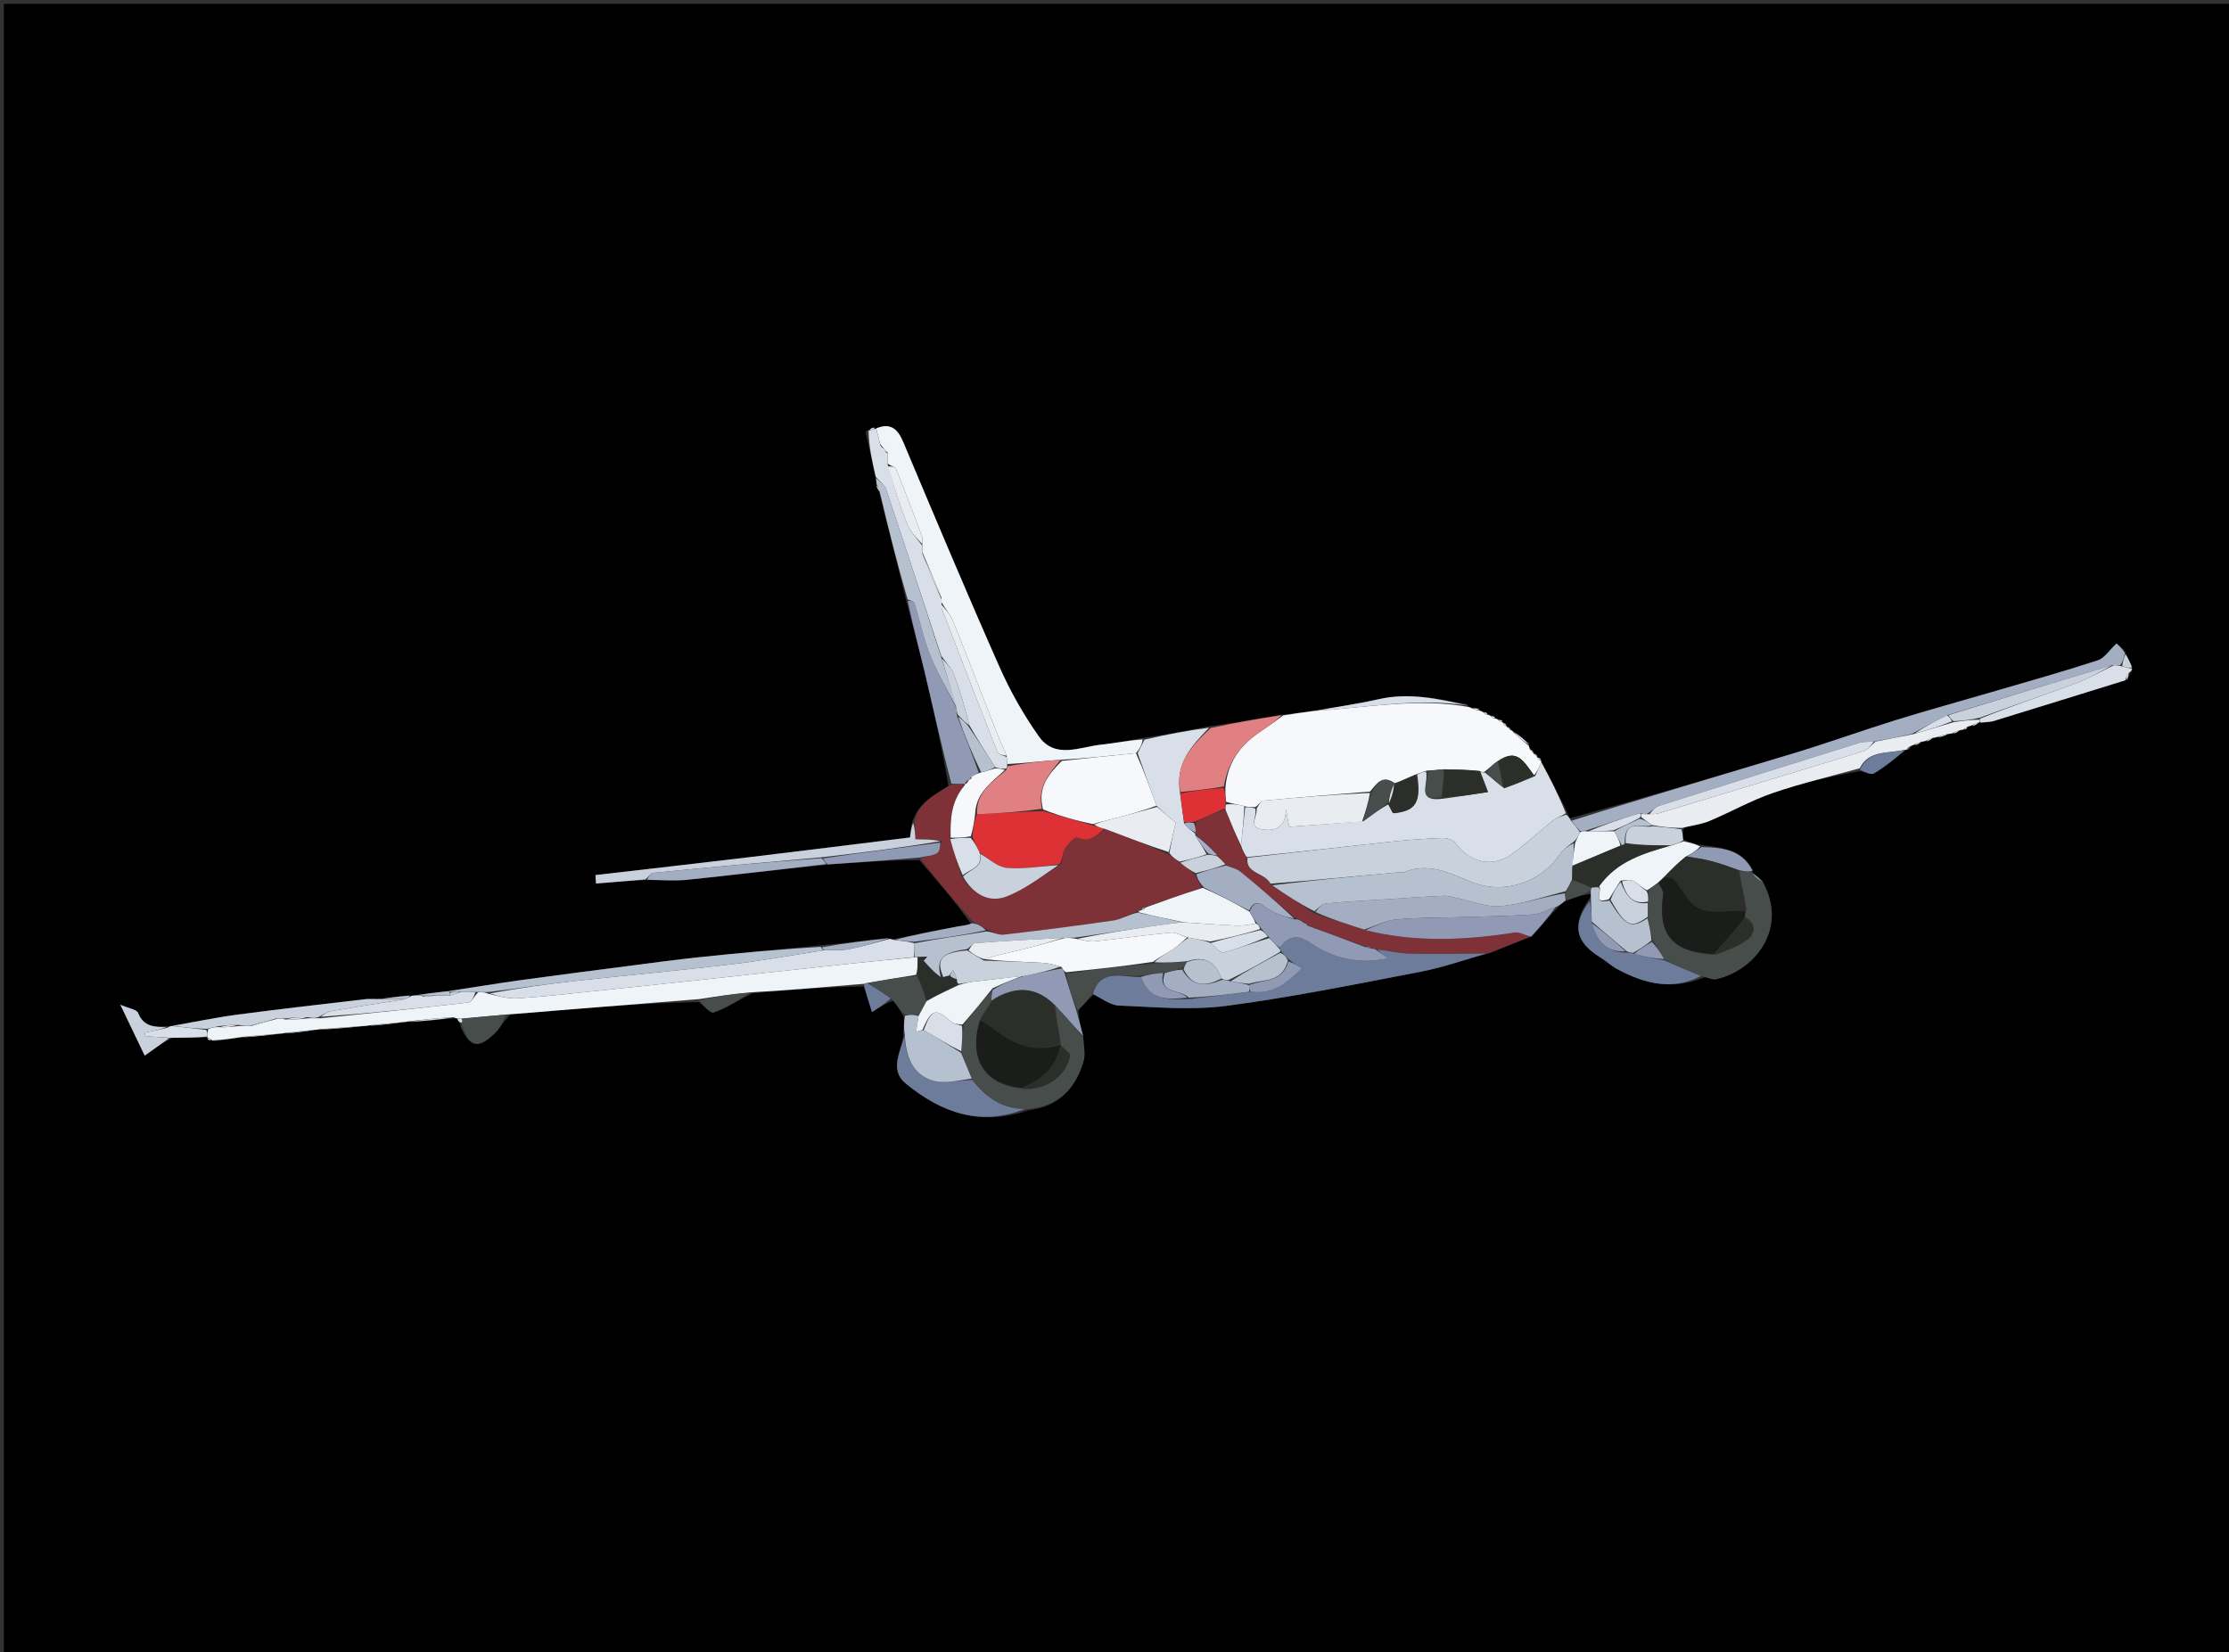 <svg version="1.1" id="Layer_1" xmlns="http://www.w3.org/2000/svg" xmlns:xlink="http://www.w3.org/1999/xlink" x="0px" y="0px"
	 width="100%" viewBox="0 0 580 430" enable-background="new 0 0 580 430" xml:space="preserve">
<rect x="0" y="0" width="580" height="430" fill="#333333" stroke="none"/>
<path fill="#000000" opacity="1" stroke="none" 
	d="
M360,431 
	C240,431 120.5,431 1,431 
	C1,287.667 1,144.333 1,1 
	C194.333,1 387.666,1 581,1 
	C581,144.333 581,287.666 581,431 
	C507.5,431 434,431 360,431 
M392.009,188.991 
	C392.009,188.991 392.024,188.956 391.92,188.448 
	C391.629,188.291 391.338,188.134 391.013,187.985 
	C391.013,187.985 391.023,187.951 390.908,187.427 
	C390.602,187.356 390.295,187.285 389.531,187.065 
	C389.531,187.065 389.061,186.965 388.918,186.442 
	C388.608,186.366 388.298,186.291 387.534,186.063 
	C387.534,186.063 387.065,185.964 386.917,185.443 
	C386.607,185.365 386.298,185.286 385.543,185.052 
	C385.543,185.052 385.08,184.962 384.844,184.356 
	C384.228,184.301 383.612,184.246 382.546,184.044 
	C382.546,184.044 382.079,183.965 381.704,183.24 
	C374.11,181.784 366.568,180.176 358.741,181.951 
	C353.186,183.211 347.519,183.974 341.067,185.022 
	C338.679,185.406 336.291,185.789 333.115,186.019 
	C327.158,187.072 321.202,188.125 314.373,189.036 
	C308.895,190.1 303.417,191.164 297.101,192.078 
	C293.589,192.656 290.096,193.41 286.562,193.772 
	C280.959,194.345 274.558,197.651 270.277,191.582 
	C266.308,185.956 262.85,179.835 260.061,173.536 
	C251.472,154.141 243.261,134.578 235.031,115.026 
	C233.577,111.57 231.692,109.921 227.901,111.59 
	C227.901,111.59 227.688,111.591 227.348,111.054 
	C226.866,111.358 226.384,111.662 225.192,112.319 
	C226.082,116.234 226.972,120.148 227.942,124.725 
	C227.999,125.164 228.056,125.603 228.003,126.679 
	C228.321,127.163 228.638,127.646 228.983,128.947 
	C231.274,137.992 233.566,147.036 235.941,156.88 
	C237.557,163.108 239.283,169.31 240.763,175.57 
	C242.992,184.996 245.049,194.464 246.789,204.497 
	C243.109,206.953 238.835,208.855 237.242,214.287 
	C237.103,215.41 236.964,216.534 236.792,217.929 
	C223.045,219.621 209.331,221.345 195.607,222.987 
	C182.055,224.609 168.492,226.146 154.935,227.72 
	C154.983,228.454 155.032,229.188 155.081,229.921 
	C159.374,229.564 163.667,229.206 168.878,229.02 
	C172.21,229.011 175.571,229.282 178.868,228.941 
	C190.912,227.694 202.934,226.243 215.862,224.998 
	C223.557,224.417 231.252,223.836 239.231,223.849 
	C243.858,229.176 248.485,234.504 252.788,240.654 
	C251.65,240.786 250.5,240.851 249.376,241.062 
	C243.734,242.121 238.099,243.218 232.136,244.432 
	C231.943,244.391 231.75,244.351 230.917,244.048 
	C225.271,244.762 219.625,245.475 213.104,246.034 
	C202.711,247.045 192.312,248.003 181.926,249.088 
	C176.095,249.697 170.283,250.495 164.467,251.246 
	C154.954,252.474 145.438,253.683 135.936,254.996 
	C129.578,255.875 123.243,256.921 116.03,257.968 
	C113.324,258.297 110.619,258.626 107.463,259.053 
	C107.463,259.053 107.022,259.183 106.167,258.998 
	C103.738,259.31 101.309,259.622 98.014,259.998 
	C97.021,259.999 96.017,259.901 95.038,260.016 
	C83.947,261.323 72.847,262.563 61.778,264.033 
	C56.117,264.785 50.512,265.964 44.426,267.021 
	C44.426,267.021 43.986,267.163 43.164,266.999 
	C40.113,267.239 37.355,267.179 35.928,263.578 
	C35.577,262.694 33.605,262.451 31.299,261.441 
	C33.915,266.901 35.88,271.003 37.653,274.704 
	C39.902,273.099 41.981,271.615 44.949,270.007 
	C47.947,270.028 50.945,270.049 54.001,270.006 
	C54.001,270.006 53.929,270.054 54.06,270.583 
	C54.374,270.67 54.687,270.758 55.84,270.987 
	C58.225,270.602 60.611,270.216 63.879,269.998 
	C66.943,269.679 70.008,269.359 73.543,268.96 
	C73.543,268.96 73.999,268.815 74.849,268.988 
	C77.266,268.674 79.683,268.36 82.557,267.983 
	C82.557,267.983 82.996,267.841 83.899,268.003 
	C87.626,267.684 91.352,267.364 95.546,266.97 
	C95.546,266.97 95.998,266.826 96.866,266.991 
	C99.601,266.676 102.336,266.36 105.544,265.97 
	C105.544,265.97 105.999,265.821 106.9,265.985 
	C110.612,265.67 114.324,265.355 118.51,264.975 
	C118.51,264.975 118.982,265.05 119.146,265.61 
	C119.425,265.881 119.705,266.153 119.819,267.12 
	C122.203,272.611 124.364,273.1 128.771,268.861 
	C130.123,267.56 130.97,265.734 132.911,264.019 
	C137.306,263.629 141.699,263.212 146.097,262.856 
	C158.035,261.89 169.975,260.95 181.883,260.782 
	C183.175,261.742 184.845,263.773 185.691,263.474 
	C188.957,262.32 191.96,260.422 195.784,258.467 
	C205.477,257.649 215.17,256.831 224.764,256.707 
	C225.477,258.929 226.19,261.151 226.904,263.373 
	C228.628,262.257 230.353,261.141 232.603,260.378 
	C233.377,261.587 234.152,262.796 235.2,264.642 
	C235.181,266.079 235.162,267.517 234.991,269.759 
	C234.241,273.906 231.455,278.506 235.689,281.976 
	C244.827,289.464 255.019,293.254 267.674,288.909 
	C275.435,288.014 279.884,283.267 281.952,276.142 
	C282.5,274.255 281.927,272.042 281.8,269.238 
	C281.227,267.16 280.654,265.082 280.679,262.813 
	C281.781,261.61 282.882,260.407 284.561,258.856 
	C286.751,259.84 288.911,261.587 291.137,261.676 
	C300.468,262.047 309.954,262.958 319.132,261.753 
	C336.115,259.522 352.948,256.089 369.785,252.85 
	C375.602,251.731 381.244,249.7 387.753,247.994 
	C391.17,246.586 394.587,245.178 398.671,243.705 
	C400.822,241.156 402.972,238.606 405.679,235.83 
	C406.257,235.288 406.834,234.747 408.109,234.202 
	C410.012,233.504 411.915,232.806 413.954,232.685 
	C413.946,233.079 413.938,233.473 413.282,234.247 
	C408.954,240.667 409.903,245.132 416.381,249.127 
	C417.902,250.066 419.227,251.343 420.793,252.184 
	C427.907,256.008 435.226,257.847 443.684,254.244 
	C444.627,254.45 445.644,254.997 446.502,254.812 
	C456.39,252.678 465.303,241.915 458.635,229.324 
	C457.762,228.526 456.89,227.728 456.008,226.996 
	C456.008,226.996 456.073,226.98 455.995,226.192 
	C453.138,220.944 448.024,220.578 442.271,219.83 
	C440.887,219.533 439.504,219.236 437.87,218.387 
	C437.862,217.576 437.854,216.766 438.234,215.287 
	C440.41,214.766 442.704,214.524 444.741,213.67 
	C450.3,211.339 455.603,208.322 461.281,206.369 
	C468.689,203.821 476.36,202.036 484.024,200.67 
	C485.253,200.9 486.847,201.735 487.644,201.252 
	C490.611,199.459 493.315,197.232 496.062,195.079 
	C496.062,195.079 496.155,195.128 496.68,195.05 
	C496.845,194.753 497.011,194.456 497.585,193.967 
	C497.585,193.967 498.005,193.8 498.629,193.965 
	C499.113,193.657 499.597,193.35 500.552,192.963 
	C500.552,192.963 501.003,192.805 501.628,192.966 
	C502.108,192.656 502.588,192.347 503.546,191.955 
	C503.546,191.955 504.006,191.799 504.697,191.967 
	C505.482,191.659 506.267,191.352 507.54,190.947 
	C507.54,190.947 508.012,190.79 508.63,190.961 
	C509.105,190.654 509.58,190.347 510.538,189.952 
	C510.538,189.952 511.003,189.795 511.524,189.915 
	C511.705,189.624 511.886,189.333 512.546,188.957 
	C512.546,188.957 513.007,188.801 513.625,188.968 
	C514.102,188.665 514.58,188.362 515,188 
	C515,188 515.058,188.06 515.859,187.999 
	C516.821,187.886 517.827,187.916 518.737,187.636 
	C530.181,184.126 541.611,180.57 553.65,176.845 
	C553.799,176.243 553.948,175.642 554.592,174.9 
	C554.659,174.605 554.725,174.31 554.74,173.319 
	C554.174,172.163 553.609,171.006 552.799,169.228 
	C551.975,168.52 551.151,167.812 550.73,167.451 
	C548.916,169.136 547.625,171.26 545.833,171.845 
	C536.776,174.8 527.592,177.368 518.445,180.045 
	C510.063,182.499 501.634,184.801 493.293,187.387 
	C484.51,190.11 475.856,193.257 467.056,195.922 
	C447.72,201.779 428.326,207.449 408.432,212.956 
	C408.236,212.633 408.04,212.311 407.775,211.251 
	C405.533,206.829 403.291,202.407 401.021,197.982 
	C401.021,197.982 401.018,197.954 400.916,197.445 
	C400.625,197.283 400.334,197.122 400,196.999 
	C400,196.999 400.039,196.956 399.922,196.446 
	C399.628,196.282 399.335,196.118 399,196 
	C399,196 399.045,195.958 398.92,195.442 
	C398.624,195.27 398.329,195.098 397.94,194.478 
	C397.94,194.478 397.785,194.046 397.847,193.393 
	C396.548,192.334 395.25,191.275 393.517,190.061 
	C393.517,190.061 393.066,189.964 392.928,189.456 
	C392.633,189.296 392.338,189.136 392.009,188.991 
z"/>
<path fill="#F6F8FB" opacity="1" stroke="none" 
	d="
M397.785,194.046 
	C397.785,194.046 397.94,194.478 398.069,194.946 
	C398.481,195.595 398.763,195.776 399.045,195.958 
	C399.045,195.958 399,196 399.104,196.215 
	C399.485,196.606 399.762,196.781 400.039,196.956 
	C400.039,196.956 400,196.999 400.1,197.216 
	C400.391,197.736 400.663,197.909 401.018,197.954 
	C401.018,197.954 401.021,197.982 401.007,198.331 
	C400.477,199.773 399.961,200.867 399.156,201.733 
	C396.649,198.478 394.825,194.41 389.671,198.085 
	C388.396,198.974 387.485,199.926 386.237,200.877 
	C385.676,200.905 385.453,200.935 385.013,200.644 
	C381.88,200.299 378.965,200.274 375.698,200.181 
	C374.168,200.29 372.992,200.468 371.386,200.518 
	C370.227,200.79 369.499,201.189 368.423,201.551 
	C366.384,202.368 364.694,203.221 362.889,203.81 
	C359.651,201.563 358.296,203.854 356.481,205.989 
	C346.956,206.757 337.823,207.491 328.701,208.354 
	C328.086,208.413 327.562,209.441 326.623,210.016 
	C325.503,210.032 324.757,210.05 323.773,209.781 
	C322.06,209.33 320.585,209.166 319.01,208.623 
	C318.867,207.199 318.824,206.155 318.886,204.725 
	C319.532,198.021 323.021,193.638 328.134,190.276 
	C330.104,188.98 331.982,187.545 333.903,186.173 
	C336.291,185.789 338.679,185.406 341.944,185.008 
	C355.893,184.122 368.921,181.559 382.079,183.965 
	C382.079,183.965 382.546,184.044 382.968,184.334 
	C383.953,184.737 384.517,184.85 385.08,184.962 
	C385.08,184.962 385.543,185.052 385.89,185.326 
	C386.458,185.847 386.734,185.969 387.065,185.964 
	C387.065,185.964 387.534,186.063 387.885,186.334 
	C388.456,186.852 388.731,186.972 389.061,186.965 
	C389.061,186.965 389.531,187.065 389.877,187.332 
	C390.434,187.842 390.701,187.959 391.023,187.951 
	C391.023,187.951 391.013,187.985 391.108,188.216 
	C391.397,188.745 391.67,188.915 392.024,188.956 
	C392.024,188.956 392.009,188.991 392.112,189.222 
	C392.499,189.624 392.783,189.794 393.066,189.964 
	C393.066,189.964 393.517,190.061 393.744,190.491 
	C395.242,191.963 396.514,193.005 397.785,194.046 
z"/>
<path fill="#7E3136" opacity="1" stroke="none" 
	d="
M253.112,239.831 
	C248.485,234.504 243.858,229.176 239.453,223.454 
	C241.076,222.753 242.647,222.73 243.815,222.034 
	C244.54,221.601 244.656,220.146 245.051,218.788 
	C242.876,218.425 240.694,218.425 238.193,218.425 
	C238.131,217.086 238.059,215.517 237.986,213.948 
	C238.835,208.855 243.109,206.953 247.377,204.232 
	C249.011,203.984 250.056,204.001 251.016,204.377 
	C247.457,208.54 247.255,213.225 247.257,218.368 
	C248.175,221.813 249.2,224.883 250.3,228.284 
	C253.184,232.706 257.344,235.035 261.852,233.309 
	C266.807,231.413 271.164,227.953 276.092,224.915 
	C276.589,223.385 276.433,221.906 277.048,220.897 
	C277.817,219.637 279.743,217.658 280.264,217.905 
	C283.485,219.43 285.275,217.404 287.696,215.767 
	C293.383,217.903 298.674,219.996 304.121,222.363 
	C305.163,223.168 306.052,223.699 307.105,224.487 
	C308.413,225.588 309.555,226.432 310.849,227.55 
	C311.642,228.866 312.283,229.908 312.55,231.002 
	C307.449,232.763 302.721,234.472 297.739,236.155 
	C297.262,236.365 297.041,236.602 296.624,236.899 
	C296.429,236.958 296.098,237.197 295.732,237.236 
	C293.528,238.045 291.75,239.235 289.839,239.514 
	C280.295,240.907 270.724,242.128 261.141,243.225 
	C259.802,243.379 258.346,242.519 256.793,241.822 
	C255.465,240.955 254.289,240.393 253.112,239.831 
z"/>
<path fill="#D9DFE8" opacity="1" stroke="none" 
	d="
M385.23,200.964 
	C385.453,200.935 385.676,200.905 386.454,201.089 
	C388.352,202.585 389.695,203.869 391.439,205.146 
	C394.375,204.08 396.91,203.021 399.444,201.961 
	C399.961,200.867 400.477,199.773 401.021,198.332 
	C403.291,202.407 405.533,206.829 407.448,211.633 
	C406.107,212.5 404.959,212.817 404.102,213.499 
	C400.413,216.437 396.987,219.736 393.133,222.426 
	C388.133,225.916 382.254,224.373 378.7,219.353 
	C378.114,218.524 376.469,218.032 375.339,218.073 
	C370.882,218.234 366.423,218.55 361.989,219.025 
	C349.519,220.36 337.06,221.802 324.365,223.044 
	C323.726,222.075 323.319,221.263 322.927,220.02 
	C323.297,216.415 323.654,213.241 324.01,210.068 
	C324.757,210.05 325.503,210.032 326.618,210.382 
	C327.223,212.535 324.667,215.27 328.452,215.846 
	C332.306,216.432 334.631,214.917 334.585,210.527 
	C334.893,212.196 335.201,213.865 335.44,215.157 
	C341.982,214.691 348.2,214.249 354.738,213.696 
	C357.057,212.043 359.055,210.5 361.267,209.302 
	C361.86,210.337 362.302,211.652 362.614,211.622 
	C368.456,211.058 369.856,208.713 368.771,201.588 
	C369.499,201.189 370.227,200.79 371.057,200.788 
	C371.867,203.739 368.277,208.813 375.448,207.85 
	C379.538,207.309 383.225,206.729 387.183,206.106 
	C386.385,204.004 385.807,202.484 385.23,200.964 
z"/>
<path fill="#C9D2DC" opacity="1" stroke="none" 
	d="
M324.597,223.201 
	C337.06,221.802 349.519,220.36 361.989,219.025 
	C366.423,218.55 370.882,218.234 375.339,218.073 
	C376.469,218.032 378.114,218.524 378.7,219.353 
	C382.254,224.373 388.133,225.916 393.133,222.426 
	C396.987,219.736 400.413,216.437 404.102,213.499 
	C404.959,212.817 406.107,212.5 407.483,212.002 
	C408.04,212.311 408.236,212.633 408.702,213.439 
	C409.715,214.728 410.457,215.533 411.122,216.625 
	C410.644,217.625 410.245,218.339 409.49,219.051 
	C408.037,220.127 406.725,221.061 405.874,222.309 
	C400.741,229.837 391.11,232.91 382.68,229.442 
	C377.111,227.152 371.674,224.372 365.415,226.949 
	C364.986,227.126 364.421,226.947 363.925,226.993 
	C352.905,228.015 341.885,229.046 330.551,229.96 
	C329.123,226.98 324.016,227.505 324.597,223.201 
z"/>
<path fill="#EEF4F8" opacity="1" stroke="none" 
	d="
M227.956,111.495 
	C231.692,109.921 233.577,111.57 235.031,115.026 
	C243.261,134.578 251.472,154.141 260.061,173.536 
	C262.85,179.835 266.308,185.956 270.277,191.582 
	C274.558,197.651 280.959,194.345 286.562,193.772 
	C290.096,193.41 293.589,192.656 297.371,192.415 
	C297.1,193.83 296.559,194.909 295.584,195.991 
	C288.856,196.666 282.562,197.337 275.99,197.719 
	C271.174,198.017 266.636,198.604 262.075,198.83 
	C262.029,197.986 262.007,197.504 261.948,196.655 
	C261.215,194.804 260.435,193.351 259.836,191.827 
	C255.881,181.764 252.015,171.667 247.99,161.632 
	C247.319,159.957 246.017,158.535 245.004,156.748 
	C245.001,156.501 244.997,156.005 244.998,155.603 
	C243.336,151.466 241.673,147.731 240.004,143.665 
	C239.995,142.897 239.991,142.457 239.992,141.61 
	C239.996,140.709 240.135,140.163 239.973,139.731 
	C237.743,133.789 235.513,127.848 233.143,121.963 
	C232.932,121.439 231.744,121.308 231.005,120.624 
	C230.994,119.51 230.987,118.767 230.946,117.704 
	C230.282,116.918 229.653,116.454 229.016,115.516 
	C228.657,113.86 228.307,112.677 227.956,111.495 
z"/>
<path fill="#EEF4F8" opacity="1" stroke="none" 
	d="
M224.862,256.014 
	C215.17,256.831 205.477,257.649 195.229,258.244 
	C190.421,258.68 186.168,259.34 181.915,259.999 
	C169.975,260.95 158.035,261.89 146.097,262.856 
	C141.699,263.212 137.306,263.629 132.134,263.983 
	C127.675,264.34 123.993,264.734 119.981,265.073 
	C119.428,265.029 119.205,265.04 118.982,265.05 
	C118.982,265.05 118.51,264.975 118.025,264.728 
	C113.693,264.928 109.846,265.374 105.999,265.821 
	C105.999,265.821 105.544,265.97 104.869,265.981 
	C101.462,266.271 98.73,266.548 95.998,266.826 
	C95.998,266.826 95.546,266.97 94.852,266.983 
	C90.437,267.277 86.717,267.559 82.996,267.841 
	C82.996,267.841 82.557,267.983 81.898,267.993 
	C78.825,268.274 76.412,268.544 73.999,268.815 
	C73.999,268.815 73.543,268.96 72.86,268.978 
	C69.117,269.274 66.057,269.552 62.997,269.831 
	C60.611,270.216 58.225,270.602 55.288,270.726 
	C54.526,270.212 54.256,270.076 53.929,270.054 
	C53.929,270.054 54.001,270.006 53.998,269.696 
	C54.001,268.928 54.008,268.471 54.221,267.756 
	C55.284,267.348 56.14,267.196 57.235,267.302 
	C58.982,267.366 60.49,267.173 62.37,266.982 
	C63.488,266.978 64.233,266.97 65.403,266.978 
	C67.901,266.346 69.974,265.698 72.372,265.05 
	C73.129,265.052 73.562,265.055 74.251,265.318 
	C76.338,265.38 78.168,265.181 80.371,264.985 
	C81.488,264.979 82.233,264.97 83.444,264.975 
	C96.593,263.651 109.279,262.357 121.943,260.867 
	C122.761,260.771 123.4,259.158 124.47,258.214 
	C125.515,258.189 126.212,258.2 127.035,258.582 
	C129.695,259.257 132.252,259.943 134.758,259.787 
	C141.188,259.389 147.598,258.65 154.01,257.986 
	C164.536,256.896 175.058,255.769 185.579,254.637 
	C196.755,253.436 207.928,252.199 219.104,251.002 
	C225.348,250.333 231.597,249.715 238.088,249.112 
	C238.333,249.151 238.798,248.986 238.783,249.383 
	C238.778,251.093 238.787,252.405 238.354,253.677 
	C233.913,254.354 229.915,255.072 225.642,255.796 
	C225.199,255.873 225.031,255.943 224.862,256.014 
z"/>
<path fill="#6E7C9C" opacity="1" stroke="none" 
	d="
M386.966,248.086 
	C381.244,249.7 375.602,251.731 369.785,252.85 
	C352.948,256.089 336.115,259.522 319.132,261.753 
	C309.954,262.958 300.468,262.047 291.137,261.676 
	C288.911,261.587 286.751,259.84 284.327,258.651 
	C286.458,251.702 292.251,254.447 296.89,254.234 
	C299.114,260.597 304.147,260.098 309.454,259.983 
	C314.95,259.35 320.005,258.709 325.479,258.065 
	C331.349,258.859 334.952,255.791 338.754,251.969 
	C337.437,251.145 336.378,250.483 335.215,249.551 
	C334.577,248.791 334.043,248.3 333.401,247.596 
	C333.293,247.381 332.996,247.004 333.05,246.64 
	C335.35,243.264 337.982,243.34 340.853,245.302 
	C346.811,249.374 353.259,251.011 361.169,249.407 
	C359.748,248.347 358.907,247.719 358.461,247.057 
	C361.419,247.402 363.974,248.056 366.542,248.106 
	C373.347,248.239 380.158,248.11 386.966,248.086 
M367.572,249.514 
	C367.572,249.514 367.476,249.566 367.572,249.514 
z"/>
<path fill="#A4AEC2" opacity="1" stroke="none" 
	d="
M411.2,216.339 
	C410.457,215.533 409.715,214.728 408.964,213.559 
	C428.326,207.449 447.72,201.779 467.056,195.922 
	C475.856,193.257 484.51,190.11 493.293,187.387 
	C501.634,184.801 510.063,182.499 518.445,180.045 
	C527.592,177.368 536.776,174.8 545.833,171.845 
	C547.625,171.26 548.916,169.136 550.73,167.451 
	C551.151,167.812 551.975,168.52 552.894,169.896 
	C552.663,171.415 552.335,172.265 551.68,173.106 
	C550.915,173.105 550.477,173.113 549.641,173.087 
	C535.156,177.398 521.071,181.745 506.618,186.127 
	C503.419,187.721 500.586,189.277 497.422,190.995 
	C494.06,191.769 491.029,192.381 487.584,192.979 
	C486.02,193.08 484.811,193.004 483.73,193.341 
	C466.396,198.743 449.072,204.177 431.773,209.691 
	C430.659,210.046 429.773,211.115 428.484,211.835 
	C427.792,211.829 427.396,211.839 426.76,211.63 
	C422.023,212.984 417.527,214.556 412.722,216.128 
	C412.008,216.198 411.604,216.268 411.2,216.339 
z"/>
<path fill="#7E3136" opacity="1" stroke="none" 
	d="
M387.359,248.04 
	C380.158,248.11 373.347,248.239 366.542,248.106 
	C363.974,248.056 361.419,247.402 358.211,246.976 
	C357.391,246.905 357.217,246.883 356.869,246.649 
	C356.166,246.36 355.639,246.283 354.717,246.128 
	C349.69,244.35 345.057,242.651 340.242,240.719 
	C339.709,240.321 339.358,240.156 338.849,239.745 
	C338.147,239.317 337.604,239.134 336.823,238.701 
	C331.975,234.556 327.408,230.606 322.716,226.809 
	C321.703,225.989 320.24,225.724 318.846,224.91 
	C318.078,224.036 317.448,223.454 316.754,222.561 
	C314.808,220.484 312.926,218.719 311.022,216.971 
	C310.999,216.989 311.046,216.963 311.11,216.625 
	C311.104,215.608 311.033,214.928 311.163,213.945 
	C313.843,212.547 316.322,211.452 318.891,210.703 
	C320.291,214.183 321.602,217.317 322.913,220.451 
	C323.319,221.263 323.726,222.075 324.365,223.044 
	C324.016,227.505 329.123,226.98 330.709,230.262 
	C334.741,232.966 338.3,235.253 342.132,237.745 
	C346.596,239.264 350.788,240.579 355.344,242.057 
	C368.505,245.331 381.329,244.654 394.193,242.659 
	C395.378,242.476 396.73,243.375 398.005,243.771 
	C394.587,245.178 391.17,246.586 387.359,248.04 
z"/>
<path fill="#D9DFE8" opacity="1" stroke="none" 
	d="
M237.843,249.074 
	C231.597,249.715 225.348,250.333 219.104,251.002 
	C207.928,252.199 196.755,253.436 185.579,254.637 
	C175.058,255.769 164.536,256.896 154.01,257.986 
	C147.598,258.65 141.188,259.389 134.758,259.787 
	C132.252,259.943 129.695,259.257 127.458,258.5 
	C135.109,257.111 142.452,256.074 149.819,255.261 
	C163.266,253.777 176.744,252.56 190.177,250.967 
	C198.172,250.019 206.108,248.568 214.522,247.27 
	C216.967,247.151 219.014,247.378 220.94,246.997 
	C224.516,246.289 228.022,245.225 231.557,244.31 
	C231.75,244.351 231.943,244.391 232.698,244.618 
	C234.817,244.889 236.374,244.974 237.954,245.459 
	C237.932,246.93 237.888,248.002 237.843,249.074 
z"/>
<path fill="#D9DFE8" opacity="1" stroke="none" 
	d="
M227.929,111.542 
	C228.307,112.677 228.657,113.86 229.051,115.836 
	C229.723,117.094 230.352,117.56 230.981,118.025 
	C230.987,118.767 230.994,119.51 231.002,121.023 
	C232.686,126.718 234.193,131.713 236.133,136.534 
	C236.945,138.552 238.674,140.201 239.987,142.018 
	C239.991,142.457 239.995,142.897 240.008,144.057 
	C241.677,148.52 243.337,152.263 244.997,156.005 
	C244.997,156.005 245.001,156.501 245.001,157.145 
	C245.002,157.955 244.956,158.14 245.012,158.285 
	C249.82,170.751 254.607,183.224 259.524,195.647 
	C259.792,196.324 261.139,196.573 261.984,197.021 
	C262.007,197.504 262.029,197.986 262.07,199.047 
	C262.088,199.626 261.966,200.043 261.59,200.029 
	C260.46,199.995 259.707,199.976 258.932,199.614 
	C256.604,195.848 254.297,192.424 252.259,188.778 
	C251.103,184.172 249.82,179.735 248.184,175.433 
	C247.557,173.785 246.125,172.444 244.9,170.631 
	C240.066,156.041 235.432,141.769 230.649,127.547 
	C230.204,126.223 228.814,125.216 227.862,124.062 
	C226.972,120.148 226.082,116.234 226.002,112.087 
	C227.104,111.767 227.396,111.679 227.688,111.591 
	C227.688,111.591 227.901,111.59 227.929,111.542 
z"/>
<path fill="#464D4B" opacity="1" stroke="none" 
	d="
M458.862,229.873 
	C465.303,241.915 456.39,252.678 446.502,254.812 
	C445.644,254.997 444.627,254.45 442.962,254.108 
	C439.191,252.617 436.141,251.263 433.021,249.587 
	C432.016,247.837 431.081,246.409 430.046,244.608 
	C429.53,242.481 429.113,240.727 428.742,238.576 
	C428.774,237.111 428.759,236.045 428.835,234.61 
	C428.896,233.486 428.865,232.732 428.937,231.71 
	C429.786,230.894 430.533,230.346 431.67,229.97 
	C432.311,231.031 432.879,231.965 432.76,232.801 
	C431.277,243.236 435.236,247.898 446.23,248.446 
	C449.295,247.289 452.433,246.312 454.805,244.391 
	C456.5,243.017 457.33,240.351 454.08,238.613 
	C454.111,237.853 454.132,237.419 454.395,236.744 
	C453.84,233.225 453.042,229.948 452.631,226.703 
	C454.036,226.817 455.054,226.899 456.073,226.98 
	C456.073,226.98 456.008,226.996 455.957,227.331 
	C456.891,228.402 457.877,229.137 458.862,229.873 
z"/>
<path fill="#D9DFE8" opacity="1" stroke="none" 
	d="
M296.018,195.988 
	C296.559,194.909 297.1,193.83 297.79,192.49 
	C303.417,191.164 308.895,190.1 314.602,189.38 
	C310.004,194.121 305.684,198.756 307.088,206.499 
	C307.402,209.234 307.768,211.571 308.108,214.282 
	C309.071,215.424 310.059,216.193 311.046,216.963 
	C311.046,216.963 310.999,216.989 310.981,217.317 
	C311.996,219.075 313.029,220.506 313.978,222.299 
	C311.576,223.184 309.258,223.707 306.94,224.23 
	C306.052,223.699 305.163,223.168 304.272,222.009 
	C304.819,218.952 305.369,216.523 305.917,214.097 
	C304.302,212.725 302.69,211.35 300.918,209.66 
	C299.179,204.892 297.598,200.44 296.018,195.988 
z"/>
<path fill="#A4AEC2" opacity="1" stroke="none" 
	d="
M354.98,241.894 
	C350.788,240.579 346.596,239.264 342.291,237.338 
	C343.128,236.162 344.042,235.191 345.036,235.099 
	C350.293,234.612 355.57,234.341 360.84,234.005 
	C365.777,233.69 370.713,233.322 375.654,233.119 
	C376.926,233.067 378.222,233.526 379.501,233.782 
	C383.165,234.515 386.912,236.15 390.469,235.806 
	C396.119,235.26 401.642,233.398 407.191,232.455 
	C407.246,233.28 407.329,233.743 407.412,234.205 
	C406.834,234.747 406.257,235.288 405.016,235.968 
	C402.52,236.756 400.715,237.849 398.847,237.973 
	C392.506,238.393 386.142,238.476 379.786,238.676 
	C374.291,238.85 368.77,238.739 363.313,239.282 
	C360.476,239.564 357.754,240.987 354.98,241.894 
z"/>
<path fill="#E9EDF2" opacity="1" stroke="none" 
	d="
M487.998,192.994 
	C491.029,192.381 494.06,191.769 497.839,191.048 
	C501.731,189.943 504.876,188.946 508.408,187.905 
	C510.86,187.579 512.925,187.296 515,187.276 
	C515.025,187.712 515.042,187.886 515.058,188.06 
	C515.058,188.06 515,188 514.74,188.021 
	C513.99,188.296 513.498,188.548 513.007,188.801 
	C513.007,188.801 512.546,188.957 512.086,189.053 
	C511.344,189.293 511.137,189.508 511.003,189.795 
	C511.003,189.795 510.538,189.952 510.009,189.988 
	C508.99,190.279 508.501,190.535 508.012,190.79 
	C508.012,190.79 507.54,190.947 506.966,190.975 
	C505.597,191.268 504.802,191.533 504.006,191.799 
	C504.006,191.799 503.546,191.955 503.016,191.992 
	C501.992,192.288 501.497,192.546 501.003,192.805 
	C501.003,192.805 500.552,192.963 500.025,192.999 
	C499,193.289 498.503,193.545 498.005,193.8 
	C498.005,193.8 497.585,193.967 497.149,194.152 
	C496.418,194.523 496.232,194.787 496.155,195.128 
	C496.155,195.128 496.062,195.079 495.671,195.09 
	C491.28,196.206 486.332,195.078 483.919,199.923 
	C476.36,202.036 468.689,203.821 461.281,206.369 
	C455.603,208.322 450.3,211.339 444.741,213.67 
	C442.704,214.524 440.41,214.766 437.69,215.46 
	C434.8,215.417 432.453,215.201 429.935,214.707 
	C428.857,213.909 427.949,213.389 427.034,212.615 
	C427.018,212.189 427.009,212.019 427.001,211.849 
	C427.396,211.839 427.792,211.829 428.905,211.883 
	C430.277,211.854 430.955,211.845 431.58,211.657 
	C449.328,206.306 467.08,200.967 484.796,195.509 
	C486.007,195.136 486.937,193.853 487.998,192.994 
z"/>
<path fill="#464D4B" opacity="1" stroke="none" 
	d="
M281.869,269.979 
	C281.927,272.042 282.5,274.255 281.952,276.142 
	C279.884,283.267 275.435,288.014 267.04,288.61 
	C260.466,288.552 256.405,285.332 252.84,280.67 
	C251.853,278.218 250.973,276.099 250.125,273.583 
	C250.331,271.11 250.504,269.034 250.793,266.613 
	C253.309,263.322 255.709,260.375 258.06,257.917 
	C257.998,259.06 257.985,259.714 257.947,260.669 
	C256.983,262.332 256.043,263.695 254.997,265.449 
	C251.921,275.635 256.215,282.312 266.236,283.343 
	C272.125,283.768 277.38,280.058 278.426,274.78 
	C278.575,274.029 276.886,272.913 276.04,271.967 
	C276.032,271.969 276.039,271.961 276.049,271.544 
	C275.452,267.965 274.844,264.804 274.597,261.668 
	C277.262,264.455 279.566,267.217 281.869,269.979 
z"/>
<path fill="#E18083" opacity="1" stroke="none" 
	d="
M307.14,206.102 
	C305.684,198.756 310.004,194.121 315.038,189.451 
	C321.202,188.125 327.158,187.072 333.509,186.096 
	C331.982,187.545 330.104,188.98 328.134,190.276 
	C323.021,193.638 319.532,198.021 318.462,204.661 
	C314.336,205.356 310.738,205.729 307.14,206.102 
z"/>
<path fill="#909AB4" opacity="1" stroke="none" 
	d="
M355.344,242.057 
	C357.754,240.987 360.476,239.564 363.313,239.282 
	C368.77,238.739 374.291,238.85 379.786,238.676 
	C386.142,238.476 392.506,238.393 398.847,237.973 
	C400.715,237.849 402.52,236.756 404.738,236.082 
	C402.972,238.606 400.822,241.156 398.338,243.738 
	C396.73,243.375 395.378,242.476 394.193,242.659 
	C381.329,244.654 368.505,245.331 355.344,242.057 
z"/>
<path fill="#909AB4" opacity="1" stroke="none" 
	d="
M251.101,204.018 
	C250.056,204.001 249.011,203.984 247.573,203.94 
	C245.049,194.464 242.992,184.996 240.763,175.57 
	C239.283,169.31 237.557,163.108 236.204,156.386 
	C236.984,156.253 237.819,156.515 237.966,156.991 
	C239.373,161.517 240.314,166.22 242.08,170.593 
	C243.965,175.258 246.597,179.621 248.926,184.427 
	C248.994,185.153 249.039,185.568 249.058,186.377 
	C251.008,191.493 252.983,196.215 254.673,201.059 
	C253.868,201.492 253.348,201.803 252.695,202.284 
	C252.427,202.721 252.222,202.919 251.968,203.002 
	C251.988,202.96 252.078,202.989 251.79,203.054 
	C251.339,203.438 251.176,203.757 251.02,204.038 
	C251.027,204.002 251.101,204.018 251.101,204.018 
z"/>
<path fill="#6E7C9C" opacity="1" stroke="none" 
	d="
M252.946,281.003 
	C256.405,285.332 260.466,288.552 266.65,288.589 
	C255.019,293.254 244.827,289.464 235.689,281.976 
	C231.455,278.506 234.241,273.906 235.345,269.626 
	C235.71,274.846 237.36,279.629 242.801,281.214 
	C245.899,282.117 249.546,281.136 252.946,281.003 
z"/>
<path fill="#B6C1D0" opacity="1" stroke="none" 
	d="
M214.07,247.343 
	C206.108,248.568 198.172,250.019 190.177,250.967 
	C176.744,252.56 163.266,253.777 149.819,255.261 
	C142.452,256.074 135.109,257.111 127.332,258.128 
	C126.212,258.2 125.515,258.189 124.06,258.134 
	C122.2,258.088 121.099,258.086 119.645,258.056 
	C118.592,258.087 117.892,258.146 117.118,258.126 
	C117.044,258.048 116.898,257.892 116.898,257.892 
	C123.243,256.921 129.578,255.875 135.936,254.996 
	C145.438,253.683 154.954,252.474 164.467,251.246 
	C170.283,250.495 176.095,249.697 181.926,249.088 
	C192.312,248.003 202.711,247.045 213.558,246.4 
	C214.032,246.958 214.051,247.15 214.07,247.343 
z"/>
<path fill="#C9D2DC" opacity="1" stroke="none" 
	d="
M237.614,214.117 
	C238.059,215.517 238.131,217.086 238.193,218.425 
	C240.694,218.425 242.876,218.425 244.677,218.906 
	C234.232,220.638 224.167,221.887 213.665,223.104 
	C198.818,224.404 184.407,225.714 170.007,227.138 
	C169.276,227.21 168.641,228.256 167.961,228.849 
	C163.667,229.206 159.374,229.564 155.081,229.921 
	C155.032,229.188 154.983,228.454 154.935,227.72 
	C168.492,226.146 182.055,224.609 195.607,222.987 
	C209.331,221.345 223.045,219.621 236.792,217.929 
	C236.964,216.534 237.103,215.41 237.614,214.117 
z"/>
<path fill="#B6C1D0" opacity="1" stroke="none" 
	d="
M248.902,184.116 
	C246.597,179.621 243.965,175.258 242.08,170.593 
	C240.314,166.22 239.373,161.517 237.966,156.991 
	C237.819,156.515 236.984,156.253 236.162,155.986 
	C233.566,147.036 231.274,137.992 228.975,128.236 
	C228.683,127.03 228.398,126.536 228.113,126.041 
	C228.056,125.603 227.999,125.164 227.902,124.394 
	C228.814,125.216 230.204,126.223 230.649,127.547 
	C235.432,141.769 240.066,156.041 244.922,171.011 
	C246.37,175.853 247.636,179.984 248.902,184.116 
z"/>
<path fill="#6E7C9C" opacity="1" stroke="none" 
	d="
M433.091,249.909 
	C436.141,251.263 439.191,252.617 442.613,253.983 
	C435.226,257.847 427.907,256.008 420.793,252.184 
	C419.227,251.343 417.902,250.066 416.381,249.127 
	C409.903,245.132 408.954,240.667 413.652,234.484 
	C414.08,236.429 414.138,238.137 414.166,240.212 
	C415.526,244.973 418.093,247.922 423.412,247.901 
	C424.152,247.919 424.576,247.924 425.201,248.22 
	C427.966,248.976 430.528,249.443 433.091,249.909 
z"/>
<path fill="#B6C1D0" opacity="1" stroke="none" 
	d="
M252.84,280.67 
	C249.546,281.136 245.899,282.117 242.801,281.214 
	C237.36,279.629 235.71,274.846 235.421,269.224 
	C235.162,267.517 235.181,266.079 235.474,264.317 
	C236.842,264.009 237.935,264.026 238.999,264.391 
	C238.773,265.987 238.575,267.236 238.378,268.484 
	C238.924,268.329 239.469,268.175 240.351,268.068 
	C243.822,270.07 246.957,272.025 250.093,273.98 
	C250.973,276.099 251.853,278.218 252.84,280.67 
z"/>
<path fill="#EEF4F8" opacity="1" stroke="none" 
	d="
M431.279,229.798 
	C430.533,230.346 429.786,230.894 428.6,231.672 
	C427.119,230.993 426.185,229.878 424.995,229.248 
	C424.182,228.817 423.01,229.063 421.695,229.158 
	C420.576,230.821 419.761,232.331 418.642,233.999 
	C414.213,235.496 417.001,231.797 416.113,230.596 
	C420.843,223.987 427.826,222.028 435.138,219.949 
	C436.356,219.54 437.238,219.239 438.12,218.939 
	C439.504,219.236 440.887,219.533 442.395,220.262 
	C441.353,221.422 440.188,222.149 438.669,222.903 
	C436.566,224.623 434.817,226.316 432.884,228.289 
	C432.227,228.98 431.753,229.389 431.279,229.798 
z"/>
<path fill="#909AB4" opacity="1" stroke="none" 
	d="
M281.834,269.608 
	C279.566,267.217 277.262,264.455 274.367,261.413 
	C269.604,256.707 263.918,256.432 257.971,260.369 
	C257.985,259.714 257.998,259.06 258.235,257.656 
	C260.944,255.933 263.429,254.959 266.354,254.002 
	C269.883,253.311 272.97,252.603 276.297,252 
	C276.689,252.409 276.84,252.713 277.042,253.395 
	C278.089,256.85 279.085,259.927 280.082,263.003 
	C280.654,265.082 281.227,267.16 281.834,269.608 
z"/>
<path fill="#464D4B" opacity="1" stroke="none" 
	d="
M280.38,262.908 
	C279.085,259.927 278.089,256.85 277.465,253.378 
	C285.199,252.206 292.562,251.429 300.319,250.741 
	C303.449,250.6 306.185,250.371 308.824,250.371 
	C308.462,251.02 308.197,251.438 307.574,251.922 
	C305.827,252.409 304.438,252.829 302.661,253.183 
	C300.459,253.357 298.646,253.599 296.833,253.84 
	C292.251,254.447 286.458,251.702 284.039,258.824 
	C282.882,260.407 281.781,261.61 280.38,262.908 
z"/>
<path fill="#B6C1D0" opacity="1" stroke="none" 
	d="
M415.958,230.89 
	C417.001,231.797 414.213,235.496 418.775,234.333 
	C423.012,241.075 424.401,241.728 428.695,238.973 
	C429.113,240.727 429.53,242.481 429.731,244.743 
	C428.009,246.144 426.504,247.037 424.999,247.929 
	C424.576,247.924 424.152,247.919 423.328,247.575 
	C420.016,244.773 417.106,242.309 414.195,239.844 
	C414.138,238.137 414.08,236.429 413.976,234.294 
	C413.938,233.473 413.946,233.079 413.934,232.109 
	C413.942,231.34 413.971,231.148 414.324,230.914 
	C415.085,230.878 415.522,230.884 415.958,230.89 
z"/>
<path fill="#D9DFE8" opacity="1" stroke="none" 
	d="
M119.998,258.084 
	C121.099,258.086 122.2,258.088 123.712,258.171 
	C123.4,259.158 122.761,260.771 121.943,260.867 
	C109.279,262.357 96.593,263.651 83.54,264.598 
	C84.334,263.805 85.47,263.235 86.669,263.031 
	C92.78,261.989 98.908,261.042 105.312,260.031 
	C106.07,259.728 106.546,259.456 107.022,259.183 
	C107.022,259.183 107.463,259.053 108.036,259.033 
	C109.074,259.038 109.539,259.063 110.196,259.32 
	C111.26,259.386 112.132,259.221 113.403,259.043 
	C114.869,259.019 115.935,259.008 117.334,259.001 
	C118.445,258.699 119.221,258.391 119.998,258.084 
z"/>
<path fill="#C9D2DC" opacity="1" stroke="none" 
	d="
M105.029,260.062 
	C98.908,261.042 92.78,261.989 86.669,263.031 
	C85.47,263.235 84.334,263.805 83.073,264.583 
	C82.233,264.97 81.488,264.979 80.12,264.717 
	C77.662,264.649 75.829,264.853 73.995,265.057 
	C73.562,265.055 73.129,265.052 71.944,265.03 
	C69.12,265.662 67.049,266.312 64.978,266.962 
	C64.233,266.97 63.488,266.978 62.135,266.719 
	C60.017,266.65 58.507,266.848 56.996,267.045 
	C56.14,267.196 55.284,267.348 53.809,267.738 
	C50.42,267.635 47.651,267.292 44.882,266.949 
	C50.512,265.964 56.117,264.785 61.778,264.033 
	C72.847,262.563 83.947,261.323 95.038,260.016 
	C96.017,259.901 97.021,259.999 98.885,259.984 
	C101.514,260 103.272,260.031 105.029,260.062 
z"/>
<path fill="#464D4B" opacity="1" stroke="none" 
	d="
M239.028,264.043 
	C237.935,264.026 236.842,264.009 235.337,263.998 
	C234.152,262.796 233.377,261.587 232.042,259.987 
	C229.626,258.327 227.771,257.058 225.916,255.79 
	C229.915,255.072 233.913,254.354 238.549,254.018 
	C239.812,256.339 240.438,258.279 241.079,260.541 
	C240.406,261.923 239.717,262.983 239.028,264.043 
z"/>
<path fill="#A4AEC2" opacity="1" stroke="none" 
	d="
M168.42,228.935 
	C168.641,228.256 169.276,227.21 170.007,227.138 
	C184.407,225.714 198.818,224.404 213.751,223.328 
	C214.505,224.013 214.735,224.441 214.964,224.869 
	C202.934,226.243 190.912,227.694 178.868,228.941 
	C175.571,229.282 172.21,229.011 168.42,228.935 
z"/>
<path fill="#D9DFE8" opacity="1" stroke="none" 
	d="
M515.459,188.03 
	C515.042,187.886 515.025,187.712 515.223,187.004 
	C523.549,183.653 531.705,180.952 539.755,177.965 
	C543.295,176.652 546.618,174.753 550.04,173.121 
	C550.477,173.113 550.915,173.105 551.88,173.336 
	C553.202,173.721 553.997,173.868 554.792,174.015 
	C554.725,174.31 554.659,174.605 554.04,174.985 
	C553.34,175.722 553.192,176.374 553.044,177.026 
	C541.611,180.57 530.181,184.126 518.737,187.636 
	C517.827,187.916 516.821,187.886 515.459,188.03 
z"/>
<path fill="#909AB4" opacity="1" stroke="none" 
	d="
M215.413,224.933 
	C214.735,224.441 214.505,224.013 214.189,223.361 
	C224.167,221.887 234.232,220.638 244.671,219.269 
	C244.656,220.146 244.54,221.601 243.815,222.034 
	C242.647,222.73 241.076,222.753 239.311,223.158 
	C231.252,223.836 223.557,224.417 215.413,224.933 
z"/>
<path fill="#C9D2DC" opacity="1" stroke="none" 
	d="
M437.995,218.663 
	C437.238,219.239 436.356,219.54 434.691,219.984 
	C430.278,220.019 426.647,219.91 423.012,219.388 
	C422.583,212.678 427.433,215.769 430.105,214.986 
	C432.453,215.201 434.8,215.417 437.497,215.794 
	C437.854,216.766 437.862,217.576 437.995,218.663 
z"/>
<path fill="#464D4B" opacity="1" stroke="none" 
	d="
M120.311,265.128 
	C123.993,264.734 127.675,264.34 131.703,264.048 
	C130.97,265.734 130.123,267.56 128.771,268.861 
	C124.364,273.1 122.203,272.611 120.088,266.474 
	C120.342,265.595 120.326,265.362 120.311,265.128 
z"/>
<path fill="#909AB4" opacity="1" stroke="none" 
	d="
M439.022,222.876 
	C440.188,222.149 441.353,221.422 442.728,220.424 
	C448.024,220.578 453.138,220.944 456.034,226.586 
	C455.054,226.899 454.036,226.817 452.416,226.399 
	C449.518,225.364 447.244,224.582 444.921,223.994 
	C442.984,223.504 440.991,223.24 439.022,222.876 
z"/>
<path fill="#A4AEC2" opacity="1" stroke="none" 
	d="
M237.931,245.059 
	C236.374,244.974 234.817,244.889 232.86,244.553 
	C238.099,243.218 243.734,242.121 249.376,241.062 
	C250.5,240.851 251.65,240.786 252.95,240.243 
	C254.289,240.393 255.465,240.955 256.523,242.085 
	C250.246,243.456 244.089,244.258 237.931,245.059 
z"/>
<path fill="#C9D2DC" opacity="1" stroke="none" 
	d="
M44.059,270.13 
	C41.981,271.615 39.902,273.099 37.653,274.704 
	C35.88,271.003 33.915,266.901 31.299,261.441 
	C33.605,262.451 35.577,262.694 35.928,263.578 
	C37.355,267.179 40.113,267.239 43.295,267.319 
	C41.498,267.99 39.57,268.342 37.643,268.694 
	C37.688,268.999 37.733,269.305 37.778,269.61 
	C39.872,269.783 41.966,269.957 44.059,270.13 
z"/>
<path fill="#464D4B" opacity="1" stroke="none" 
	d="
M181.899,260.39 
	C186.168,259.34 190.421,258.68 194.867,258.411 
	C191.96,260.422 188.957,262.32 185.691,263.474 
	C184.845,263.773 183.175,261.742 181.899,260.39 
z"/>
<path fill="#D9DFE8" opacity="1" stroke="none" 
	d="
M381.892,183.602 
	C368.921,181.559 355.893,184.122 342.361,184.977 
	C347.519,183.974 353.186,183.211 358.741,181.951 
	C366.568,180.176 374.11,181.784 381.892,183.602 
z"/>
<path fill="#6E7C9C" opacity="1" stroke="none" 
	d="
M483.971,200.296 
	C486.332,195.078 491.28,196.206 495.699,195.134 
	C493.315,197.232 490.611,199.459 487.644,201.252 
	C486.847,201.735 485.253,200.9 483.971,200.296 
z"/>
<path fill="#D9DFE8" opacity="1" stroke="none" 
	d="
M44.504,270.069 
	C41.966,269.957 39.872,269.783 37.778,269.61 
	C37.733,269.305 37.688,268.999 37.643,268.694 
	C39.57,268.342 41.498,267.99 43.706,267.401 
	C43.986,267.163 44.426,267.021 44.654,266.985 
	C47.651,267.292 50.42,267.635 53.602,267.995 
	C54.008,268.471 54.001,268.928 53.969,269.728 
	C50.945,270.049 47.947,270.028 44.504,270.069 
z"/>
<path fill="#A4AEC2" opacity="1" stroke="none" 
	d="
M214.522,247.27 
	C214.051,247.15 214.032,246.958 213.996,246.477 
	C219.625,245.475 225.271,244.762 231.237,244.179 
	C228.022,245.225 224.516,246.289 220.94,246.997 
	C219.014,247.378 216.967,247.151 214.522,247.27 
z"/>
<path fill="#6E7C9C" opacity="1" stroke="none" 
	d="
M225.642,255.796 
	C227.771,257.058 229.626,258.327 231.779,259.81 
	C230.353,261.141 228.628,262.257 226.904,263.373 
	C226.19,261.151 225.477,258.929 224.813,256.36 
	C225.031,255.943 225.199,255.873 225.642,255.796 
z"/>
<path fill="#464D4B" opacity="1" stroke="none" 
	d="
M413.999,230.956 
	C413.971,231.148 413.942,231.34 413.866,231.82 
	C411.915,232.806 410.012,233.504 407.76,234.204 
	C407.329,233.743 407.246,233.28 407.406,232.249 
	C408.101,230.786 408.553,229.892 409.36,229.013 
	C411.143,229.671 412.571,230.313 413.999,230.956 
z"/>
<path fill="#D9DFE8" opacity="1" stroke="none" 
	d="
M106.449,265.903 
	C109.846,265.374 113.693,264.928 117.788,264.76 
	C114.324,265.355 110.612,265.67 106.449,265.903 
z"/>
<path fill="#D9DFE8" opacity="1" stroke="none" 
	d="
M83.448,267.922 
	C86.717,267.559 90.437,267.277 94.618,267.02 
	C91.352,267.364 87.626,267.684 83.448,267.922 
z"/>
<path fill="#D9DFE8" opacity="1" stroke="none" 
	d="
M63.438,269.915 
	C66.057,269.552 69.117,269.274 72.624,269.018 
	C70.008,269.359 66.943,269.679 63.438,269.915 
z"/>
<path fill="#B6C1D0" opacity="1" stroke="none" 
	d="
M117.001,258.996 
	C115.935,259.008 114.869,259.019 113.028,259.022 
	C111.503,259.039 110.753,259.063 110.003,259.088 
	C109.539,259.063 109.074,259.038 108.261,258.984 
	C110.619,258.626 113.324,258.297 116.464,257.93 
	C116.898,257.892 117.044,258.048 117.05,258.319 
	C117.056,258.59 117.001,258.996 117.001,258.996 
z"/>
<path fill="#D9DFE8" opacity="1" stroke="none" 
	d="
M397.816,193.72 
	C396.514,193.005 395.242,191.963 393.962,190.569 
	C395.25,191.275 396.548,192.334 397.816,193.72 
z"/>
<path fill="#D9DFE8" opacity="1" stroke="none" 
	d="
M96.432,266.909 
	C98.73,266.548 101.462,266.271 104.633,266.019 
	C102.336,266.36 99.601,266.676 96.432,266.909 
z"/>
<path fill="#B6C1D0" opacity="1" stroke="none" 
	d="
M105.312,260.031 
	C103.272,260.031 101.514,260 99.319,259.951 
	C101.309,259.622 103.738,259.31 106.594,259.09 
	C106.546,259.456 106.07,259.728 105.312,260.031 
z"/>
<path fill="#D9DFE8" opacity="1" stroke="none" 
	d="
M74.424,268.901 
	C76.412,268.544 78.825,268.274 81.669,268.024 
	C79.683,268.36 77.266,268.674 74.424,268.901 
z"/>
<path fill="#909AB4" opacity="1" stroke="none" 
	d="
M458.748,229.598 
	C457.877,229.137 456.891,228.402 455.962,227.298 
	C456.89,227.728 457.762,228.526 458.748,229.598 
z"/>
<path fill="#C9D2DC" opacity="1" stroke="none" 
	d="
M554.766,173.667 
	C553.997,173.868 553.202,173.721 552.208,173.344 
	C552.335,172.265 552.663,171.415 553.017,170.207 
	C553.609,171.006 554.174,172.163 554.766,173.667 
z"/>
<path fill="#C9D2DC" opacity="1" stroke="none" 
	d="
M553.347,176.935 
	C553.192,176.374 553.34,175.722 553.793,175.056 
	C553.948,175.642 553.799,176.243 553.347,176.935 
z"/>
<path fill="#D9DFE8" opacity="1" stroke="none" 
	d="
M504.351,191.883 
	C504.802,191.533 505.597,191.268 506.722,191.023 
	C506.267,191.352 505.482,191.659 504.351,191.883 
z"/>
<path fill="#D9DFE8" opacity="1" stroke="none" 
	d="
M228.058,126.36 
	C228.398,126.536 228.683,127.03 228.962,127.827 
	C228.638,127.646 228.321,127.163 228.058,126.36 
z"/>
<path fill="#D9DFE8" opacity="1" stroke="none" 
	d="
M508.321,190.875 
	C508.501,190.535 508.99,190.279 509.767,190.032 
	C509.58,190.347 509.105,190.654 508.321,190.875 
z"/>
<path fill="#D9DFE8" opacity="1" stroke="none" 
	d="
M498.317,193.882 
	C498.503,193.545 499,193.289 499.79,193.038 
	C499.597,193.35 499.113,193.657 498.317,193.882 
z"/>
<path fill="#D9DFE8" opacity="1" stroke="none" 
	d="
M513.316,188.885 
	C513.498,188.548 513.99,188.296 514.769,188.051 
	C514.58,188.362 514.102,188.665 513.316,188.885 
z"/>
<path fill="#D9DFE8" opacity="1" stroke="none" 
	d="
M384.962,184.659 
	C384.517,184.85 383.953,184.737 383.193,184.408 
	C383.612,184.246 384.228,184.301 384.962,184.659 
z"/>
<path fill="#D9DFE8" opacity="1" stroke="none" 
	d="
M501.315,192.886 
	C501.497,192.546 501.992,192.288 502.777,192.033 
	C502.588,192.347 502.108,192.656 501.315,192.886 
z"/>
<path fill="#D9DFE8" opacity="1" stroke="none" 
	d="
M53.995,270.319 
	C54.256,270.076 54.526,270.212 54.868,270.655 
	C54.687,270.758 54.374,270.67 53.995,270.319 
z"/>
<path fill="#D9DFE8" opacity="1" stroke="none" 
	d="
M119.981,265.073 
	C120.326,265.362 120.342,265.595 120.171,266.126 
	C119.705,266.153 119.425,265.881 119.064,265.33 
	C119.205,265.04 119.428,265.029 119.981,265.073 
z"/>
<path fill="#EEF4F8" opacity="1" stroke="none" 
	d="
M227.518,111.323 
	C227.396,111.679 227.104,111.767 226.356,111.91 
	C226.384,111.662 226.866,111.358 227.518,111.323 
z"/>
<path fill="#D9DFE8" opacity="1" stroke="none" 
	d="
M400.967,197.7 
	C400.663,197.909 400.391,197.736 400.122,197.197 
	C400.334,197.122 400.625,197.283 400.967,197.7 
z"/>
<path fill="#D9DFE8" opacity="1" stroke="none" 
	d="
M399.981,196.701 
	C399.762,196.781 399.485,196.606 399.125,196.192 
	C399.335,196.118 399.628,196.282 399.981,196.701 
z"/>
<path fill="#D9DFE8" opacity="1" stroke="none" 
	d="
M398.982,195.7 
	C398.763,195.776 398.481,195.595 398.116,195.17 
	C398.329,195.098 398.624,195.27 398.982,195.7 
z"/>
<path fill="#D9DFE8" opacity="1" stroke="none" 
	d="
M386.991,185.704 
	C386.734,185.969 386.458,185.847 386.113,185.404 
	C386.298,185.286 386.607,185.365 386.991,185.704 
z"/>
<path fill="#6E7C9C" opacity="1" stroke="none" 
	d="
M496.417,195.089 
	C496.232,194.787 496.418,194.523 496.945,194.248 
	C497.011,194.456 496.845,194.753 496.417,195.089 
z"/>
<path fill="#D9DFE8" opacity="1" stroke="none" 
	d="
M388.989,186.704 
	C388.731,186.972 388.456,186.852 388.112,186.41 
	C388.298,186.291 388.608,186.366 388.989,186.704 
z"/>
<path fill="#D9DFE8" opacity="1" stroke="none" 
	d="
M390.965,187.689 
	C390.701,187.959 390.434,187.842 390.105,187.407 
	C390.295,187.285 390.602,187.356 390.965,187.689 
z"/>
<path fill="#D9DFE8" opacity="1" stroke="none" 
	d="
M391.972,188.702 
	C391.67,188.915 391.397,188.745 391.125,188.212 
	C391.338,188.134 391.629,188.291 391.972,188.702 
z"/>
<path fill="#D9DFE8" opacity="1" stroke="none" 
	d="
M392.997,189.71 
	C392.783,189.794 392.499,189.624 392.13,189.215 
	C392.338,189.136 392.633,189.296 392.997,189.71 
z"/>
<path fill="#D9DFE8" opacity="1" stroke="none" 
	d="
M511.263,189.855 
	C511.137,189.508 511.344,189.293 511.846,189.095 
	C511.886,189.333 511.705,189.624 511.263,189.855 
z"/>
<path fill="#E9EDF2" opacity="1" stroke="none" 
	d="
M354.418,213.806 
	C348.2,214.249 341.982,214.691 335.44,215.157 
	C335.201,213.865 334.893,212.196 334.585,210.527 
	C334.631,214.917 332.306,216.432 328.452,215.846 
	C324.667,215.27 327.223,212.535 326.991,210.384 
	C327.562,209.441 328.086,208.413 328.701,208.354 
	C337.823,207.491 346.956,206.757 356.463,206.339 
	C356.033,209.06 355.225,211.433 354.418,213.806 
z"/>
<path fill="#DE3136" opacity="1" stroke="none" 
	d="
M307.088,206.499 
	C310.738,205.729 314.336,205.356 318.357,205.047 
	C318.824,206.155 318.867,207.199 318.926,208.96 
	C318.895,209.904 318.848,210.131 318.801,210.358 
	C316.322,211.452 313.843,212.547 310.818,213.843 
	C309.559,213.999 308.846,213.954 308.133,213.909 
	C307.768,211.571 307.402,209.234 307.088,206.499 
z"/>
<path fill="#2C2E2A" opacity="1" stroke="none" 
	d="
M385.013,200.644 
	C385.807,202.484 386.385,204.004 387.183,206.106 
	C383.225,206.729 379.538,207.309 375.453,207.469 
	C375.387,204.783 375.719,202.517 376.051,200.25 
	C378.965,200.274 381.88,200.299 385.013,200.644 
z"/>
<path fill="#2C2E2A" opacity="1" stroke="none" 
	d="
M368.423,201.551 
	C369.856,208.713 368.456,211.058 362.614,211.622 
	C362.302,211.652 361.86,210.337 361.232,209.323 
	C360.984,208.998 361.006,209.076 361.4,209.046 
	C362.22,207.339 362.648,205.661 363.033,203.988 
	C362.991,203.992 363.003,204.075 363.003,204.075 
	C364.694,203.221 366.384,202.368 368.423,201.551 
z"/>
<path fill="#2C2E2A" opacity="1" stroke="none" 
	d="
M399.156,201.733 
	C396.91,203.021 394.375,204.08 391.415,204.744 
	C390.671,202.282 390.353,200.215 390.035,198.148 
	C394.825,194.41 396.649,198.478 399.156,201.733 
z"/>
<path fill="#464D4B" opacity="1" stroke="none" 
	d="
M354.738,213.696 
	C355.225,211.433 356.033,209.06 356.858,206.337 
	C358.296,203.854 359.651,201.563 362.889,203.81 
	C363.003,204.075 362.991,203.992 362.677,204.087 
	C361.91,205.814 361.458,207.445 361.006,209.076 
	C361.006,209.076 360.984,208.998 361.019,208.977 
	C359.055,210.5 357.057,212.043 354.738,213.696 
z"/>
<path fill="#464D4B" opacity="1" stroke="none" 
	d="
M375.698,200.181 
	C375.719,202.517 375.387,204.783 375.05,207.431 
	C368.277,208.813 371.867,203.739 371.487,200.915 
	C372.992,200.468 374.168,200.29 375.698,200.181 
z"/>
<path fill="#E9EDF2" opacity="1" stroke="none" 
	d="
M318.891,210.703 
	C318.848,210.131 318.895,209.904 319.026,209.339 
	C320.585,209.166 322.06,209.33 323.773,209.781 
	C323.654,213.241 323.297,216.415 322.927,220.02 
	C321.602,217.317 320.291,214.183 318.891,210.703 
z"/>
<path fill="#464D4B" opacity="1" stroke="none" 
	d="
M389.671,198.085 
	C390.353,200.215 390.671,202.282 391.013,204.751 
	C389.695,203.869 388.352,202.585 386.792,201.09 
	C387.485,199.926 388.396,198.974 389.671,198.085 
z"/>
<path fill="#DE3136" opacity="1" stroke="none" 
	d="
M287.3,215.724 
	C285.275,217.404 283.485,219.43 280.264,217.905 
	C279.743,217.658 277.817,219.637 277.048,220.897 
	C276.433,221.906 276.589,223.385 275.703,224.878 
	C270.645,225.412 266.24,226.227 261.944,225.84 
	C259.532,225.623 257.299,223.419 254.869,221.804 
	C254.164,220.34 253.575,219.183 253.014,217.622 
	C253.276,215.402 253.51,213.586 254.217,211.896 
	C260.176,211.637 265.661,211.253 271.449,211.055 
	C275.864,212.385 279.976,213.529 284.406,214.791 
	C285.584,215.182 286.442,215.453 287.3,215.724 
z"/>
<path fill="#B6C1D0" opacity="1" stroke="none" 
	d="
M237.954,245.459 
	C244.089,244.258 250.246,243.456 256.674,242.391 
	C258.346,242.519 259.802,243.379 261.141,243.225 
	C270.724,242.128 280.295,240.907 289.839,239.514 
	C291.75,239.235 293.528,238.045 296.047,237.473 
	C300.493,238.451 304.259,239.231 307.601,240.012 
	C304.729,240.347 302.279,240.656 299.837,241.02 
	C293.225,242.007 286.616,243.016 279.632,244.004 
	C278.512,244.026 277.766,244.061 276.575,244.056 
	C268.663,244.466 261.192,244.881 253.732,245.433 
	C253.115,245.479 252.566,246.45 251.595,246.992 
	C244.885,247.925 243.523,249.568 244.878,254.588 
	C243.19,253.228 241.743,251.616 240.297,250.004 
	C240.611,249.665 240.926,249.326 241.24,248.986 
	C240.426,248.986 239.612,248.986 238.798,248.986 
	C238.798,248.986 238.333,249.151 238.088,249.112 
	C237.888,248.002 237.932,246.93 237.954,245.459 
z"/>
<path fill="#EEF4F8" opacity="1" stroke="none" 
	d="
M308.025,240.01 
	C304.259,239.231 300.493,238.451 296.412,237.434 
	C296.098,237.197 296.429,236.958 296.869,236.904 
	C297.631,236.724 297.86,236.501 297.993,236.181 
	C302.721,234.472 307.449,232.763 312.949,231.036 
	C317.492,232.992 321.261,234.965 325.136,237.231 
	C325.805,238.381 326.368,239.238 326.706,240.328 
	C324.894,240.673 323.3,240.941 321.721,240.868 
	C317.152,240.655 312.59,240.306 308.025,240.01 
z"/>
<path fill="#C9D2DC" opacity="1" stroke="none" 
	d="
M254.985,222.11 
	C257.299,223.419 259.532,225.623 261.944,225.84 
	C266.24,226.227 270.645,225.412 275.393,225.137 
	C271.164,227.953 266.807,231.413 261.852,233.309 
	C257.344,235.035 253.184,232.706 250.59,228.107 
	C252.564,226.048 255.928,225.719 254.985,222.11 
z"/>
<path fill="#E9EDF2" opacity="1" stroke="none" 
	d="
M287.696,215.767 
	C286.442,215.453 285.584,215.182 284.697,214.574 
	C286.418,213.829 288.178,213.46 289.915,213.002 
	C293.642,212.018 297.357,210.987 301.077,209.975 
	C302.69,211.35 304.302,212.725 305.917,214.097 
	C305.369,216.523 304.819,218.952 304.117,221.735 
	C298.674,219.996 293.383,217.903 287.696,215.767 
z"/>
<path fill="#A4AEC2" opacity="1" stroke="none" 
	d="
M325.03,236.938 
	C321.261,234.965 317.492,232.992 313.323,230.985 
	C312.283,229.908 311.642,228.866 311.282,227.482 
	C314.037,226.495 316.51,225.849 318.984,225.203 
	C320.24,225.724 321.703,225.989 322.716,226.809 
	C327.408,230.606 331.975,234.556 336.762,239.023 
	C334.731,238.682 332.388,237.999 330.357,236.79 
	C328.39,235.619 326.738,233.377 325.03,236.938 
z"/>
<path fill="#F6F8FB" opacity="1" stroke="none" 
	d="
M253.744,211.771 
	C253.51,213.586 253.276,215.402 252.611,217.624 
	C250.575,218.018 248.97,218.006 247.364,217.993 
	C247.255,213.225 247.457,208.54 251.016,204.377 
	C251.101,204.018 251.027,204.002 251.302,203.983 
	C251.743,203.639 251.91,203.314 252.078,202.989 
	C252.078,202.989 251.988,202.96 252.186,202.922 
	C252.675,202.71 252.823,202.454 252.827,202.114 
	C253.348,201.803 253.868,201.492 255.022,201.079 
	C256.756,200.637 257.854,200.297 258.953,199.956 
	C259.707,199.976 260.46,199.995 261.488,200.346 
	C258.029,203.609 253.936,206.28 253.744,211.771 
z"/>
<path fill="#D9DFE8" opacity="1" stroke="none" 
	d="
M247.257,218.368 
	C248.97,218.006 250.575,218.018 252.584,218.029 
	C253.575,219.183 254.164,220.34 254.869,221.804 
	C255.928,225.719 252.564,226.048 250.515,227.776 
	C249.2,224.883 248.175,221.813 247.257,218.368 
z"/>
<path fill="#C9D2DC" opacity="1" stroke="none" 
	d="
M318.846,224.91 
	C316.51,225.849 314.037,226.495 311.13,227.209 
	C309.555,226.432 308.413,225.588 307.105,224.487 
	C309.258,223.707 311.576,223.184 314.25,222.427 
	C315.343,222.419 316.081,222.645 316.818,222.872 
	C317.448,223.454 318.078,224.036 318.846,224.91 
z"/>
<path fill="#B6C1D0" opacity="1" stroke="none" 
	d="
M297.739,236.155 
	C297.86,236.501 297.631,236.724 297.064,236.844 
	C297.041,236.602 297.262,236.365 297.739,236.155 
z"/>
<path fill="#B6C1D0" opacity="1" stroke="none" 
	d="
M409.005,228.998 
	C408.553,229.892 408.101,230.786 407.433,231.886 
	C401.642,233.398 396.119,235.26 390.469,235.806 
	C386.912,236.15 383.165,234.515 379.501,233.782 
	C378.222,233.526 376.926,233.067 375.654,233.119 
	C370.713,233.322 365.777,233.69 360.84,234.005 
	C355.57,234.341 350.293,234.612 345.036,235.099 
	C344.042,235.191 343.128,236.162 342.018,237.134 
	C338.3,235.253 334.741,232.966 331.024,230.376 
	C341.885,229.046 352.905,228.015 363.925,226.993 
	C364.421,226.947 364.986,227.126 365.415,226.949 
	C371.674,224.372 377.111,227.152 382.68,229.442 
	C391.11,232.91 400.741,229.837 405.874,222.309 
	C406.725,221.061 408.037,220.127 409.473,219.438 
	C409.568,221.643 409.325,223.459 409.142,225.645 
	C409.136,227.009 409.07,228.004 409.005,228.998 
z"/>
<path fill="#EEF4F8" opacity="1" stroke="none" 
	d="
M409.081,225.275 
	C409.325,223.459 409.568,221.643 409.828,219.441 
	C410.245,218.339 410.644,217.625 411.122,216.625 
	C411.604,216.268 412.008,216.198 412.961,216.355 
	C415.619,216.414 417.729,216.245 420.041,216.328 
	C420.819,217.686 421.396,218.792 421.652,220.067 
	C417.248,221.916 413.165,223.596 409.081,225.275 
z"/>
<path fill="#F6F8FB" opacity="1" stroke="none" 
	d="
M300.918,209.66 
	C297.357,210.987 293.642,212.018 289.915,213.002 
	C288.178,213.46 286.418,213.829 284.378,214.455 
	C279.976,213.529 275.864,212.385 271.408,210.64 
	C269.86,204.757 273.017,201.362 276.269,198.009 
	C282.562,197.337 288.856,196.666 295.584,195.991 
	C297.598,200.44 299.179,204.892 300.918,209.66 
z"/>
<path fill="#E18083" opacity="1" stroke="none" 
	d="
M275.99,197.719 
	C273.017,201.362 269.86,204.757 271.104,210.453 
	C265.661,211.253 260.176,211.637 254.217,211.896 
	C253.936,206.28 258.029,203.609 261.864,200.36 
	C261.966,200.043 262.088,199.626 262.093,199.409 
	C266.636,198.604 271.174,198.017 275.99,197.719 
z"/>
<path fill="#E9EDF2" opacity="1" stroke="none" 
	d="
M261.948,196.655 
	C261.139,196.573 259.792,196.324 259.524,195.647 
	C254.607,183.224 249.82,170.751 245.012,158.285 
	C244.956,158.14 245.002,157.955 245.004,157.393 
	C246.017,158.535 247.319,159.957 247.99,161.632 
	C252.015,171.667 255.881,181.764 259.836,191.827 
	C260.435,193.351 261.215,194.804 261.948,196.655 
z"/>
<path fill="#E9EDF2" opacity="1" stroke="none" 
	d="
M239.992,141.61 
	C238.674,140.201 236.945,138.552 236.133,136.534 
	C234.193,131.713 232.686,126.718 231.007,121.394 
	C231.744,121.308 232.932,121.439 233.143,121.963 
	C235.513,127.848 237.743,133.789 239.973,139.731 
	C240.135,140.163 239.996,140.709 239.992,141.61 
z"/>
<path fill="#E9EDF2" opacity="1" stroke="none" 
	d="
M244.998,155.603 
	C243.337,152.263 241.677,148.52 240.013,144.386 
	C241.673,147.731 243.336,151.466 244.998,155.603 
z"/>
<path fill="#E9EDF2" opacity="1" stroke="none" 
	d="
M230.946,117.704 
	C230.352,117.56 229.723,117.094 229.059,116.309 
	C229.653,116.454 230.282,116.918 230.946,117.704 
z"/>
<path fill="#2C2E2A" opacity="1" stroke="none" 
	d="
M238.783,249.383 
	C239.612,248.986 240.426,248.986 241.24,248.986 
	C240.926,249.326 240.611,249.665 240.297,250.004 
	C241.743,251.616 243.19,253.228 245.189,254.51 
	C246.155,254.069 246.568,253.957 247.235,253.993 
	C247.979,254.454 248.471,254.768 248.986,255.323 
	C249.01,255.565 249.153,256.029 248.993,256.349 
	C246.243,257.852 243.654,259.035 241.065,260.219 
	C240.438,258.279 239.812,256.339 238.991,254.058 
	C238.787,252.405 238.778,251.093 238.783,249.383 
z"/>
<path fill="#D9DFE8" opacity="1" stroke="none" 
	d="
M65.403,266.978 
	C67.049,266.312 69.12,265.662 71.619,265.03 
	C69.974,265.698 67.901,266.346 65.403,266.978 
z"/>
<path fill="#D9DFE8" opacity="1" stroke="none" 
	d="
M74.251,265.318 
	C75.829,264.853 77.662,264.649 79.747,264.714 
	C78.168,265.181 76.338,265.38 74.251,265.318 
z"/>
<path fill="#D9DFE8" opacity="1" stroke="none" 
	d="
M57.235,267.302 
	C58.507,266.848 60.017,266.65 61.763,266.716 
	C60.49,267.173 58.982,267.366 57.235,267.302 
z"/>
<path fill="#C9D2DC" opacity="1" stroke="none" 
	d="
M308.921,250.141 
	C306.185,250.371 303.449,250.6 300.38,250.396 
	C301.785,248.979 303.583,248.088 305.24,246.985 
	C306.55,246.113 307.685,244.98 309.287,244.011 
	C311.45,244.376 313.224,244.694 315.045,245.382 
	C316.208,246.497 317.536,248.065 318.402,247.842 
	C322.344,246.825 326.157,245.305 330.298,244.107 
	C331.385,245.166 332.19,246.085 332.996,247.004 
	C332.996,247.004 333.293,247.381 333.036,247.743 
	C328.52,250.422 324.26,252.738 319.668,255.04 
	C318.892,255.002 318.448,254.978 317.856,254.632 
	C316.142,250.045 313.193,248.699 308.921,250.141 
z"/>
<path fill="#909AB4" opacity="1" stroke="none" 
	d="
M333.05,246.64 
	C332.19,246.085 331.385,245.166 330.173,243.847 
	C329.243,242.896 328.72,242.344 328.118,241.524 
	C327.67,240.869 327.301,240.482 326.931,240.095 
	C326.368,239.238 325.805,238.381 325.136,237.231 
	C326.738,233.377 328.39,235.619 330.357,236.79 
	C332.388,237.999 334.731,238.682 336.999,239.273 
	C337.604,239.134 338.147,239.317 339.015,239.991 
	C339.702,240.639 340.063,240.796 340.424,240.952 
	C345.057,242.651 349.69,244.35 354.892,246.333 
	C355.989,246.698 356.517,246.779 357.044,246.861 
	C357.217,246.883 357.391,246.905 357.815,247.009 
	C358.907,247.719 359.748,248.347 361.169,249.407 
	C353.259,251.011 346.811,249.374 340.853,245.302 
	C337.982,243.34 335.35,243.264 333.05,246.64 
z"/>
<path fill="#A4AEC2" opacity="1" stroke="none" 
	d="
M318.004,254.954 
	C318.448,254.978 318.892,255.002 319.929,255.304 
	C322.023,255.73 323.523,255.877 325.017,256.365 
	C325.027,257.159 325.043,257.614 325.059,258.068 
	C320.005,258.709 314.95,259.35 309.368,259.613 
	C306.907,257.243 301.309,258.795 303.049,253.249 
	C304.438,252.829 305.827,252.409 307.609,252.319 
	C310.46,257.223 314.126,256.548 318.004,254.954 
z"/>
<path fill="#B6C1D0" opacity="1" stroke="none" 
	d="
M325.023,256.025 
	C323.523,255.877 322.023,255.73 320.262,255.318 
	C324.26,252.738 328.52,250.422 333.144,247.958 
	C334.043,248.3 334.577,248.791 335.12,249.945 
	C333.632,255.906 328.661,254.722 325.023,256.025 
z"/>
<path fill="#909AB4" opacity="1" stroke="none" 
	d="
M302.661,253.183 
	C301.309,258.795 306.907,257.243 308.927,259.606 
	C304.147,260.098 299.114,260.597 296.89,254.234 
	C298.646,253.599 300.459,253.357 302.661,253.183 
z"/>
<path fill="#909AB4" opacity="1" stroke="none" 
	d="
M325.017,256.365 
	C328.661,254.722 333.632,255.906 335.224,250.214 
	C336.378,250.483 337.437,251.145 338.754,251.969 
	C334.952,255.791 331.349,258.859 325.479,258.065 
	C325.043,257.614 325.027,257.159 325.017,256.365 
z"/>
<path fill="#909AB4" opacity="1" stroke="none" 
	d="
M367.524,249.54 
	C367.476,249.566 367.572,249.514 367.524,249.54 
z"/>
<path fill="#D9DFE8" opacity="1" stroke="none" 
	d="
M487.584,192.979 
	C486.937,193.853 486.007,195.136 484.796,195.509 
	C467.08,200.967 449.328,206.306 431.58,211.657 
	C430.955,211.845 430.277,211.854 429.202,211.9 
	C429.773,211.115 430.659,210.046 431.773,209.691 
	C449.072,204.177 466.396,198.743 483.73,193.341 
	C484.811,193.004 486.02,193.08 487.584,192.979 
z"/>
<path fill="#C9D2DC" opacity="1" stroke="none" 
	d="
M549.641,173.087 
	C546.618,174.753 543.295,176.652 539.755,177.965 
	C531.705,180.952 523.549,183.653 515.213,186.742 
	C512.925,187.296 510.86,187.579 508.291,187.665 
	C507.521,187.01 507.253,186.55 506.985,186.091 
	C521.071,181.745 535.156,177.398 549.641,173.087 
z"/>
<path fill="#D9DFE8" opacity="1" stroke="none" 
	d="
M419.84,216.077 
	C417.729,216.245 415.619,216.414 413.27,216.355 
	C417.527,214.556 422.023,212.984 426.76,211.63 
	C427.009,212.019 427.018,212.189 426.686,212.8 
	C424.177,214.187 422.008,215.132 419.84,216.077 
z"/>
<path fill="#D9DFE8" opacity="1" stroke="none" 
	d="
M506.618,186.127 
	C507.253,186.55 507.521,187.01 507.905,187.71 
	C504.876,188.946 501.731,189.943 498.17,190.887 
	C500.586,189.277 503.419,187.721 506.618,186.127 
z"/>
<path fill="#A4AEC2" opacity="1" stroke="none" 
	d="
M316.754,222.561 
	C316.081,222.645 315.343,222.419 314.334,222.065 
	C313.029,220.506 311.996,219.075 311.004,217.299 
	C312.926,218.719 314.808,220.484 316.754,222.561 
z"/>
<path fill="#A4AEC2" opacity="1" stroke="none" 
	d="
M308.108,214.282 
	C308.846,213.954 309.559,213.999 310.617,214.146 
	C311.033,214.928 311.104,215.608 311.11,216.625 
	C310.059,216.193 309.071,215.424 308.108,214.282 
z"/>
<path fill="#6E7C9C" opacity="1" stroke="none" 
	d="
M356.869,246.649 
	C356.517,246.779 355.989,246.698 355.287,246.411 
	C355.639,246.283 356.166,246.36 356.869,246.649 
z"/>
<path fill="#A4AEC2" opacity="1" stroke="none" 
	d="
M340.242,240.719 
	C340.063,240.796 339.702,240.639 339.174,240.237 
	C339.358,240.156 339.709,240.321 340.242,240.719 
z"/>
<path fill="#B6C1D0" opacity="1" stroke="none" 
	d="
M258.932,199.614 
	C257.854,200.297 256.756,200.637 255.308,200.958 
	C252.983,196.215 251.008,191.493 249.328,186.52 
	C250.412,187.179 251.201,188.09 251.991,189.001 
	C254.297,192.424 256.604,195.848 258.932,199.614 
z"/>
<path fill="#C9D2DC" opacity="1" stroke="none" 
	d="
M252.259,188.778 
	C251.201,188.09 250.412,187.179 249.353,186.126 
	C249.039,185.568 248.994,185.153 248.926,184.427 
	C247.636,179.984 246.37,175.853 245.082,171.342 
	C246.125,172.444 247.557,173.785 248.184,175.433 
	C249.82,179.735 251.103,184.172 252.259,188.778 
z"/>
<path fill="#1B1D1A" opacity="1" stroke="none" 
	d="
M431.67,229.97 
	C431.753,229.389 432.227,228.98 433.263,228.31 
	C434.408,228.29 435.174,228.373 435.542,228.799 
	C437.797,231.404 439.472,235.317 442.28,236.432 
	C445.761,237.816 450.154,236.905 454.153,236.986 
	C454.132,237.419 454.111,237.853 453.922,238.931 
	C451.161,242.457 448.568,245.34 445.975,248.223 
	C435.236,247.898 431.277,243.236 432.76,232.801 
	C432.879,231.965 432.311,231.031 431.67,229.97 
z"/>
<path fill="#2C2E2A" opacity="1" stroke="none" 
	d="
M454.395,236.744 
	C450.154,236.905 445.761,237.816 442.28,236.432 
	C439.472,235.317 437.797,231.404 435.542,228.799 
	C435.174,228.373 434.408,228.29 433.447,228.029 
	C434.817,226.316 436.566,224.623 438.669,222.903 
	C440.991,223.24 442.984,223.504 444.921,223.994 
	C447.244,224.582 449.518,225.364 452.029,226.366 
	C453.042,229.948 453.84,233.225 454.395,236.744 
M444.58,234.518 
	C444.58,234.518 444.477,234.578 444.58,234.518 
z"/>
<path fill="#C9D2DC" opacity="1" stroke="none" 
	d="
M428.742,238.576 
	C424.401,241.728 423.012,241.075 419.079,234.176 
	C419.761,232.331 420.576,230.821 421.729,229.517 
	C423.097,232.993 424.721,235.51 428.743,234.979 
	C428.759,236.045 428.774,237.111 428.742,238.576 
z"/>
<path fill="#2C2E2A" opacity="1" stroke="none" 
	d="
M446.23,248.446 
	C448.568,245.34 451.161,242.457 453.912,239.256 
	C457.33,240.351 456.5,243.017 454.805,244.391 
	C452.433,246.312 449.295,247.289 446.23,248.446 
z"/>
<path fill="#909AB4" opacity="1" stroke="none" 
	d="
M425.201,248.22 
	C426.504,247.037 428.009,246.144 429.829,245.116 
	C431.081,246.409 432.016,247.837 433.021,249.587 
	C430.528,249.443 427.966,248.976 425.201,248.22 
z"/>
<path fill="#D9DFE8" opacity="1" stroke="none" 
	d="
M428.835,234.61 
	C424.721,235.51 423.097,232.993 422.033,229.365 
	C423.01,229.063 424.182,228.817 424.995,229.248 
	C426.185,229.878 427.119,230.993 428.498,231.939 
	C428.865,232.732 428.896,233.486 428.835,234.61 
z"/>
<path fill="#B6C1D0" opacity="1" stroke="none" 
	d="
M420.041,216.328 
	C422.008,215.132 424.177,214.187 426.693,213.056 
	C427.949,213.389 428.857,213.909 429.935,214.707 
	C427.433,215.769 422.583,212.678 422.757,219.471 
	C422.328,219.945 422.15,219.922 421.972,219.899 
	C421.396,218.792 420.819,217.686 420.041,216.328 
z"/>
<path fill="#2C2E2A" opacity="1" stroke="none" 
	d="
M257.947,260.669 
	C263.918,256.432 269.604,256.707 274.005,261.388 
	C274.844,264.804 275.452,267.965 275.621,271.555 
	C269.544,273.841 264.627,272.117 260.049,268.878 
	C258.35,267.676 256.749,266.336 255.103,265.058 
	C256.043,263.695 256.983,262.332 257.947,260.669 
z"/>
<path fill="#1B1D1A" opacity="1" stroke="none" 
	d="
M254.997,265.449 
	C256.749,266.336 258.35,267.676 260.049,268.878 
	C264.627,272.117 269.544,273.841 275.61,271.973 
	C276.039,271.961 276.032,271.969 275.884,272.292 
	C274.682,278.15 270.711,280.971 265.987,283.092 
	C256.215,282.312 251.921,275.635 254.997,265.449 
z"/>
<path fill="#EEF4F8" opacity="1" stroke="none" 
	d="
M241.079,260.541 
	C243.654,259.035 246.243,257.852 249.401,256.345 
	C251.086,255.826 252.196,255.582 253.319,255.446 
	C257.515,254.94 261.715,254.469 265.913,253.985 
	C263.429,254.959 260.944,255.933 258.285,257.168 
	C255.709,260.375 253.309,263.322 250.443,266.605 
	C249.11,266.571 248.073,266.392 247.407,265.797 
	C243.449,262.264 242.406,262.55 240.015,268.02 
	C239.469,268.175 238.924,268.329 238.378,268.484 
	C238.575,267.236 238.773,265.987 238.999,264.391 
	C239.717,262.983 240.406,261.923 241.079,260.541 
z"/>
<path fill="#D9DFE8" opacity="1" stroke="none" 
	d="
M240.351,268.068 
	C242.406,262.55 243.449,262.264 247.407,265.797 
	C248.073,266.392 249.11,266.571 250.327,266.95 
	C250.504,269.034 250.331,271.11 250.125,273.583 
	C246.957,272.025 243.822,270.07 240.351,268.068 
z"/>
<path fill="#2C2E2A" opacity="1" stroke="none" 
	d="
M266.236,283.343 
	C270.711,280.971 274.682,278.15 275.891,272.29 
	C276.886,272.913 278.575,274.029 278.426,274.78 
	C277.38,280.058 272.125,283.768 266.236,283.343 
z"/>
<path fill="#7E3136" opacity="1" stroke="none" 
	d="
M251.79,203.054 
	C251.91,203.314 251.743,203.639 251.295,204.02 
	C251.176,203.757 251.339,203.438 251.79,203.054 
z"/>
<path fill="#7E3136" opacity="1" stroke="none" 
	d="
M252.695,202.284 
	C252.823,202.454 252.675,202.71 252.166,202.964 
	C252.222,202.919 252.427,202.721 252.695,202.284 
z"/>
<path fill="#C9D2DC" opacity="1" stroke="none" 
	d="
M117.334,259.001 
	C117.001,258.996 117.056,258.59 117.124,258.397 
	C117.892,258.146 118.592,258.087 119.645,258.056 
	C119.221,258.391 118.445,258.699 117.334,259.001 
z"/>
<path fill="#909AB4" opacity="1" stroke="none" 
	d="
M414.166,240.212 
	C417.106,242.309 420.016,244.773 423.011,247.562 
	C418.093,247.922 415.526,244.973 414.166,240.212 
z"/>
<path fill="#2C2E2A" opacity="1" stroke="none" 
	d="
M421.652,220.067 
	C422.15,219.922 422.328,219.945 422.761,219.884 
	C426.647,219.91 430.278,220.019 434.356,220.093 
	C427.826,222.028 420.843,223.987 416.113,230.596 
	C415.522,230.884 415.085,230.878 414.324,230.914 
	C412.571,230.313 411.143,229.671 409.36,229.013 
	C409.07,228.004 409.136,227.009 409.142,225.645 
	C413.165,223.596 417.248,221.916 421.652,220.067 
z"/>
<path fill="#F6F8FB" opacity="1" stroke="none" 
	d="
M308.898,243.962 
	C307.685,244.98 306.55,246.113 305.24,246.985 
	C303.583,248.088 301.785,248.979 299.986,250.307 
	C292.562,251.429 285.199,252.206 277.414,253 
	C276.84,252.713 276.689,252.409 276.189,251.641 
	C274.211,250.956 272.589,250.616 270.954,250.535 
	C265.98,250.29 261.001,250.145 256.097,249.592 
	C259.565,248.484 262.978,247.817 266.351,246.985 
	C269.927,246.104 273.465,245.066 277.02,244.096 
	C277.766,244.061 278.512,244.026 279.915,244.29 
	C282.047,244.725 283.549,245.107 284.994,244.954 
	C291.566,244.259 298.113,243.314 304.692,242.706 
	C306.044,242.581 307.494,243.516 308.898,243.962 
z"/>
<path fill="#C9D2DC" opacity="1" stroke="none" 
	d="
M256.024,249.961 
	C261.001,250.145 265.98,250.29 270.954,250.535 
	C272.589,250.616 274.211,250.956 275.948,251.536 
	C272.97,252.603 269.883,253.311 266.354,254.002 
	C261.715,254.469 257.515,254.94 253.319,255.446 
	C252.196,255.582 251.086,255.826 249.562,256.025 
	C249.153,256.029 249.01,255.565 249,254.991 
	C248.669,253.76 248.349,253.102 248.028,252.444 
	C247.679,252.911 247.33,253.378 246.982,253.845 
	C246.568,253.957 246.155,254.069 245.431,254.258 
	C243.523,249.568 244.885,247.925 251.652,247.326 
	C253.408,248.426 254.716,249.193 256.024,249.961 
z"/>
<path fill="#B6C1D0" opacity="1" stroke="none" 
	d="
M317.856,254.632 
	C314.126,256.548 310.46,257.223 307.967,252.253 
	C308.197,251.438 308.462,251.02 308.824,250.371 
	C313.193,248.699 316.142,250.045 317.856,254.632 
z"/>
<path fill="#C9D2DC" opacity="1" stroke="none" 
	d="
M110.196,259.32 
	C110.753,259.063 111.503,259.039 112.629,259.035 
	C112.132,259.221 111.26,259.386 110.196,259.32 
z"/>
<path fill="#D9DFE8" opacity="1" stroke="none" 
	d="
M361.4,209.046 
	C361.458,207.445 361.91,205.814 362.719,204.084 
	C362.648,205.661 362.22,207.339 361.4,209.046 
z"/>
<path fill="#E9EDF2" opacity="1" stroke="none" 
	d="
M309.287,244.011 
	C307.494,243.516 306.044,242.581 304.692,242.706 
	C298.113,243.314 291.566,244.259 284.994,244.954 
	C283.549,245.107 282.047,244.725 280.289,244.303 
	C286.616,243.016 293.225,242.007 299.837,241.02 
	C302.279,240.656 304.729,240.347 307.601,240.012 
	C312.59,240.306 317.152,240.655 321.721,240.868 
	C323.3,240.941 324.894,240.673 326.706,240.328 
	C327.301,240.482 327.67,240.869 327.89,241.762 
	C323.492,243.182 319.245,244.096 314.997,245.011 
	C313.224,244.694 311.45,244.376 309.287,244.011 
z"/>
<path fill="#E9EDF2" opacity="1" stroke="none" 
	d="
M256.097,249.592 
	C254.716,249.193 253.408,248.426 252.043,247.324 
	C252.566,246.45 253.115,245.479 253.732,245.433 
	C261.192,244.881 268.663,244.466 276.575,244.056 
	C273.465,245.066 269.927,246.104 266.351,246.985 
	C262.978,247.817 259.565,248.484 256.097,249.592 
z"/>
<path fill="#B6C1D0" opacity="1" stroke="none" 
	d="
M247.235,253.993 
	C247.33,253.378 247.679,252.911 248.028,252.444 
	C248.349,253.102 248.669,253.76 248.976,254.75 
	C248.471,254.768 247.979,254.454 247.235,253.993 
z"/>
<path fill="#D9DFE8" opacity="1" stroke="none" 
	d="
M315.045,245.382 
	C319.245,244.096 323.492,243.182 327.968,242.029 
	C328.72,242.344 329.243,242.896 329.892,243.707 
	C326.157,245.305 322.344,246.825 318.402,247.842 
	C317.536,248.065 316.208,246.497 315.045,245.382 
z"/>
<path fill="#1B1D1A" opacity="1" stroke="none" 
	d="
M444.529,234.548 
	C444.477,234.578 444.58,234.518 444.529,234.548 
z"/>
</svg>